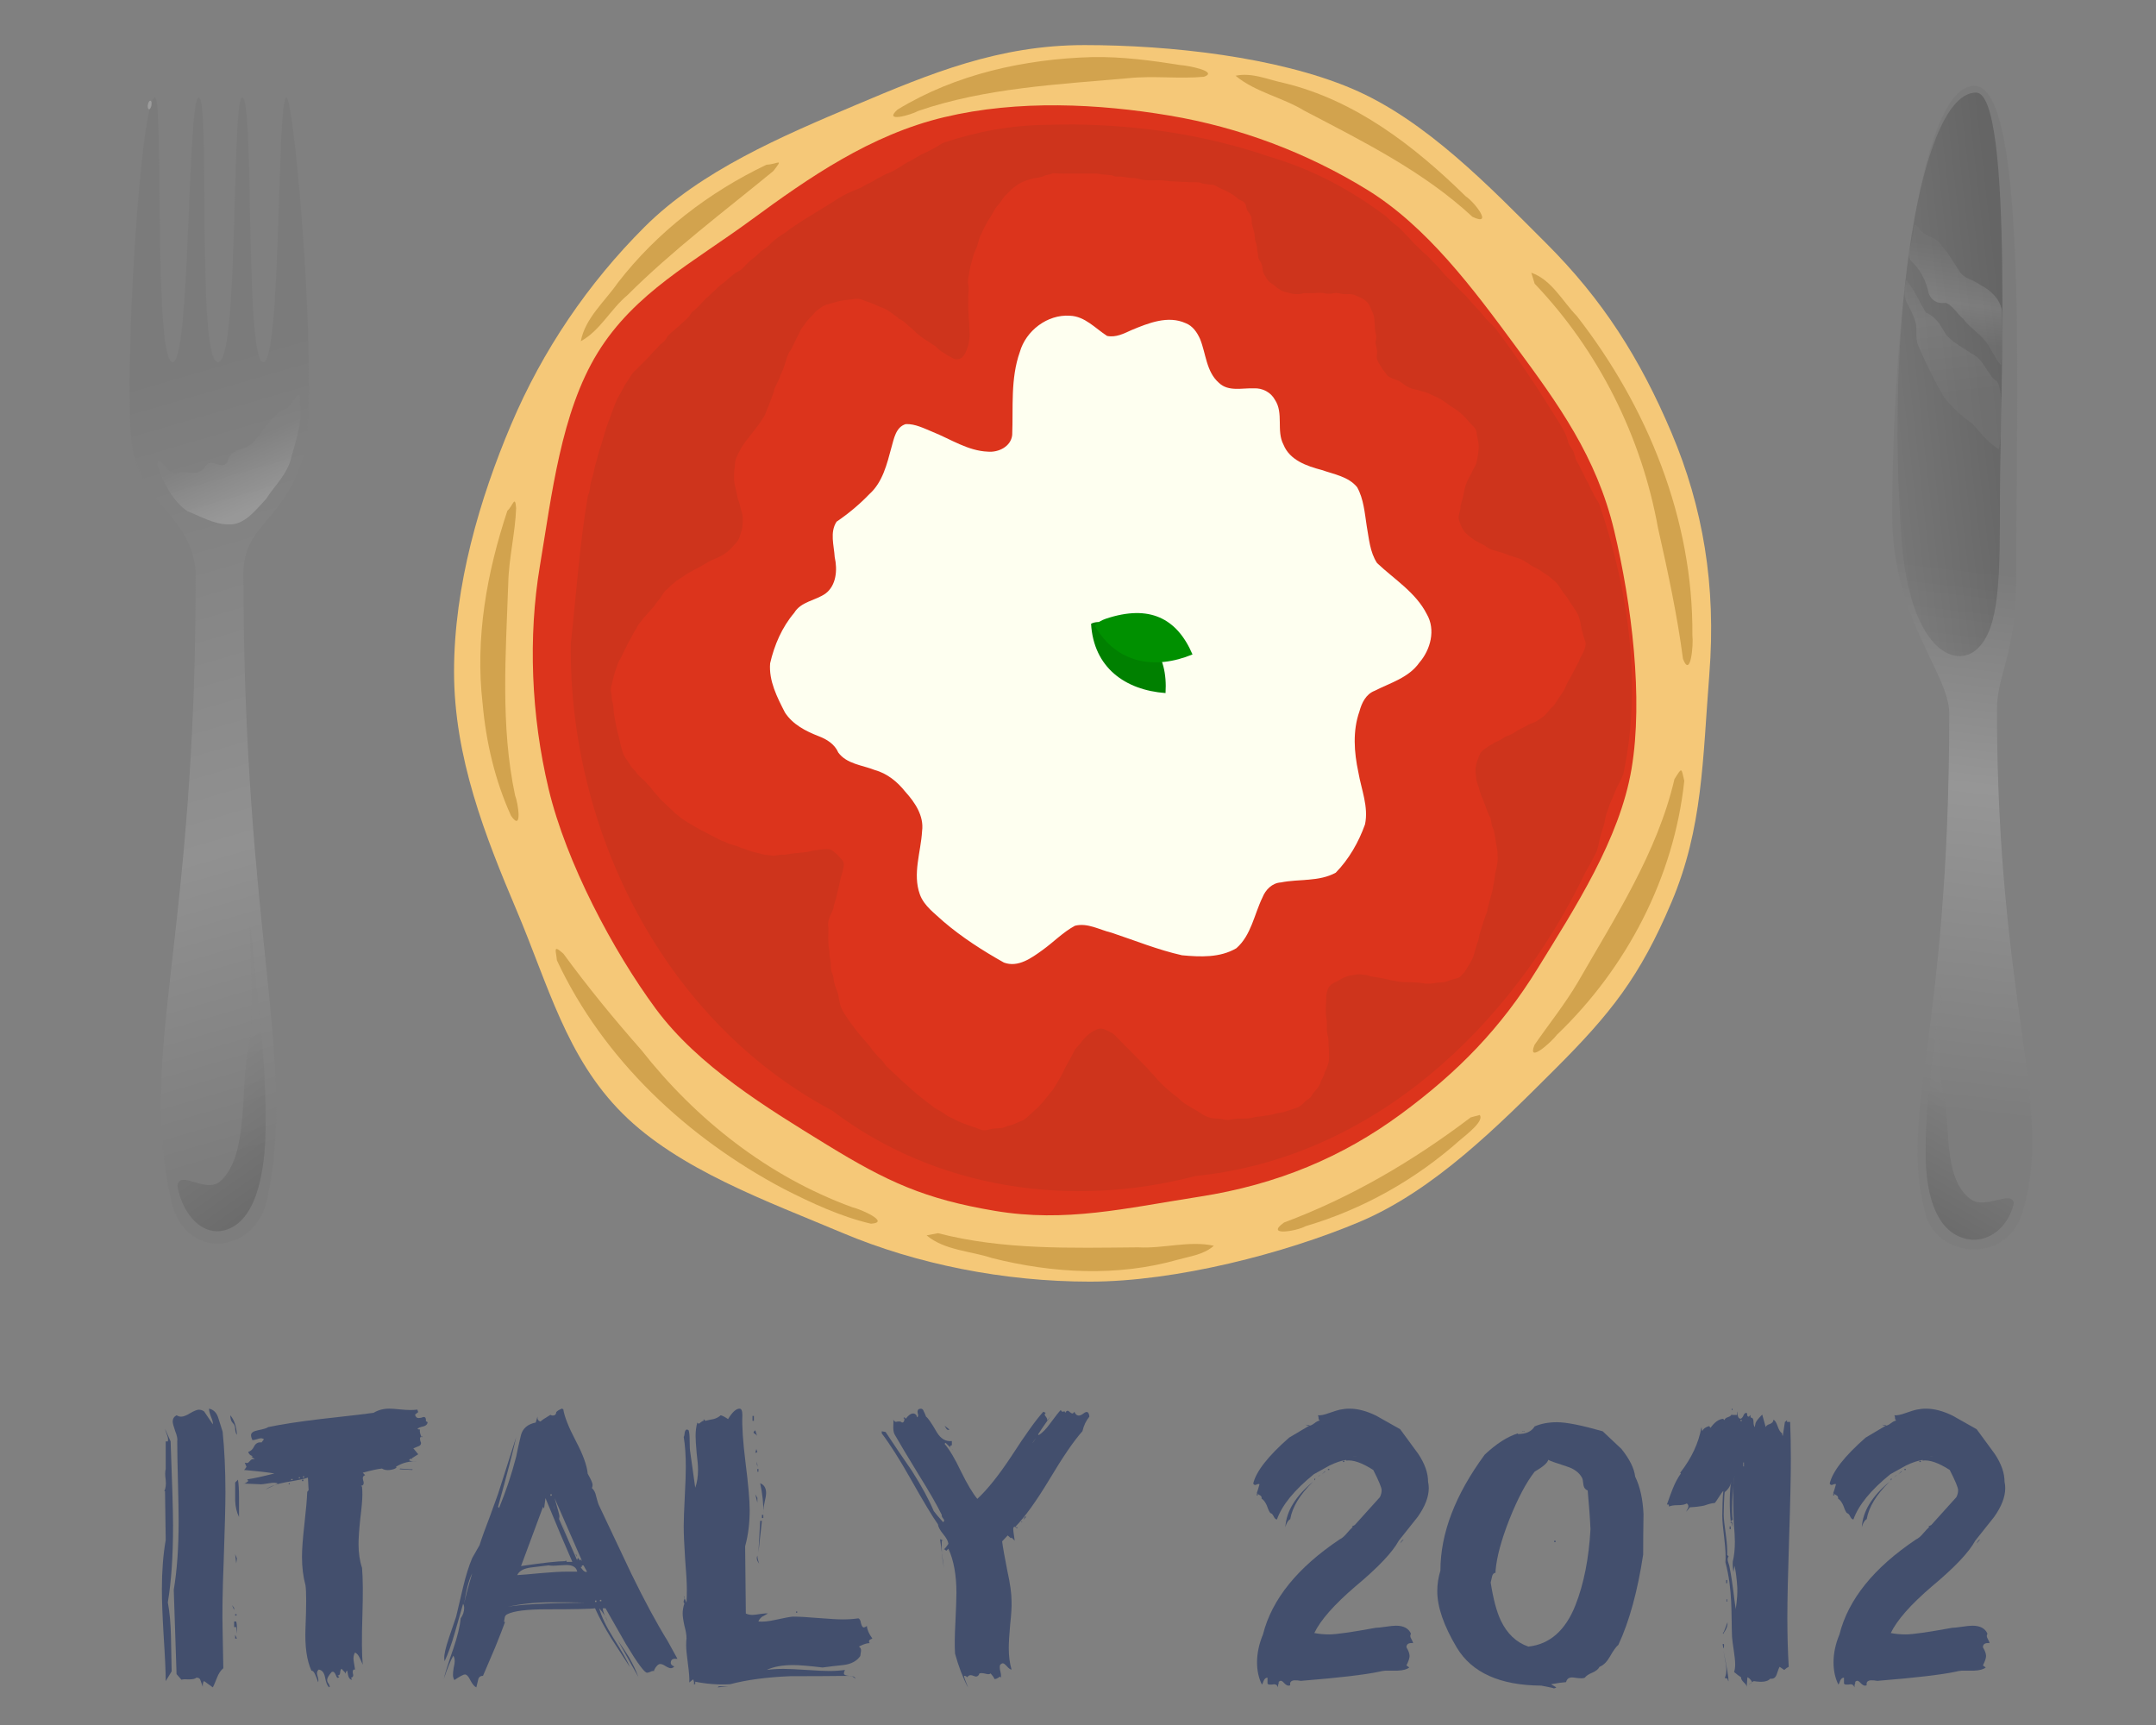 <?xml version="1.0" encoding="UTF-8" standalone="no"?>
<!-- Created with Inkscape (http://www.inkscape.org/) -->

<svg
   xmlns:dc="http://purl.org/dc/elements/1.1/"
   xmlns:cc="http://creativecommons.org/ns#"
   xmlns:rdf="http://www.w3.org/1999/02/22-rdf-syntax-ns#"
   xmlns:svg="http://www.w3.org/2000/svg"
   xmlns="http://www.w3.org/2000/svg"
   xmlns:xlink="http://www.w3.org/1999/xlink"
   version="1.0"
   width="200"
   height="160"
   id="svg">
  <rect width="100%" height="100%" fill="#808080" stroke="none"/>
  <title
     id="title">Logo proposal for IOI 2012</title>
  <defs
     id="defs">
    <linearGradient
       x1="142.933"
       y1="434.276"
       x2="181.825"
       y2="599.193"
       id="linearGradient2913-2-8"
       xlink:href="#linearGradient3813-3-8"
       gradientUnits="userSpaceOnUse"
       gradientTransform="translate(-78.543,-308.431)" />
    <linearGradient
       id="linearGradient3813-3-8">
      <stop
         id="stop3815-8-4"
         style="stop-color:#7b7b7b;stop-opacity:1"
         offset="0" />
      <stop
         id="stop3817-2-3"
         style="stop-color:#919191;stop-opacity:1"
         offset="0.613" />
      <stop
         id="stop3819-0-1"
         style="stop-color:#7d7d7d;stop-opacity:1"
         offset="1" />
    </linearGradient>
    <linearGradient
       x1="174.234"
       y1="446.166"
       x2="178.927"
       y2="459.806"
       id="linearGradient2915-6-4"
       xlink:href="#linearGradient3823-1-9"
       gradientUnits="userSpaceOnUse"
       gradientTransform="translate(-78.418,-307.681)" />
    <linearGradient
       id="linearGradient3823-1-9">
      <stop
         id="stop3825-5-2"
         style="stop-color:#848484;stop-opacity:1"
         offset="0" />
      <stop
         id="stop3829-2-0"
         style="stop-color:#cacaca;stop-opacity:1"
         offset="1" />
    </linearGradient>
    <linearGradient
       x1="85.342"
       y1="584.987"
       x2="107.323"
       y2="623.485"
       id="linearGradient2917-3-6"
       xlink:href="#linearGradient3723-0-8"
       gradientUnits="userSpaceOnUse"
       gradientTransform="matrix(0.986,0,0,0.986,-1.37,-301.585)" />
    <linearGradient
       id="linearGradient3723-0-8">
      <stop
         id="stop3725-7-9"
         style="stop-color:#868686;stop-opacity:1"
         offset="0" />
      <stop
         id="stop3727-9-2"
         style="stop-color:#333333;stop-opacity:1"
         offset="1" />
    </linearGradient>
    <linearGradient
       x1="61.573"
       y1="441.148"
       x2="78.543"
       y2="585.398"
       id="linearGradient2919-5-6"
       xlink:href="#linearGradient3759-6-6"
       gradientUnits="userSpaceOnUse"
       gradientTransform="translate(-78.543,-308.431)" />
    <linearGradient
       id="linearGradient3759-6-6">
      <stop
         id="stop3761-0-4"
         style="stop-color:#7b7b7b;stop-opacity:1"
         offset="0" />
      <stop
         id="stop3763-4-9"
         style="stop-color:#969696;stop-opacity:1"
         offset="0.398" />
      <stop
         id="stop3765-6-5"
         style="stop-color:#7d7d7d;stop-opacity:1"
         offset="1" />
    </linearGradient>
    <linearGradient
       x1="135.858"
       y1="377.702"
       x2="86.714"
       y2="372.217"
       id="linearGradient2921-0-0"
       xlink:href="#linearGradient3723-0-8"
       gradientUnits="userSpaceOnUse"
       gradientTransform="translate(-78.72,-308.431)" />
    <linearGradient
       x1="97.758"
       y1="351.443"
       x2="101.116"
       y2="376.722"
       id="linearGradient2923-6-4"
       xlink:href="#linearGradient3767-9-8"
       gradientUnits="userSpaceOnUse"
       gradientTransform="translate(-78.543,-308.431)" />
    <linearGradient
       id="linearGradient3767-9-8">
      <stop
         id="stop3769-4-7"
         style="stop-color:#7b7b7b;stop-opacity:1"
         offset="0" />
      <stop
         id="stop3771-6-1"
         style="stop-color:#aaaaaa;stop-opacity:1"
         offset="0.592" />
      <stop
         id="stop3773-3-7"
         style="stop-color:#7d7d7d;stop-opacity:1"
         offset="1" />
    </linearGradient>
    <linearGradient
       x1="111.193"
       y1="356.923"
       x2="107.127"
       y2="393.692"
       id="linearGradient2925-8-2"
       xlink:href="#linearGradient3759-6-6"
       gradientUnits="userSpaceOnUse"
       gradientTransform="translate(-78.543,-308.431)" />
    <linearGradient
       x1="85.342"
       y1="584.987"
       x2="107.323"
       y2="623.485"
       id="linearGradient3228"
       xlink:href="#linearGradient3723-0-8"
       gradientUnits="userSpaceOnUse"
       gradientTransform="matrix(0.986,0,0,0.986,-77.37,-301.585)" />
    <linearGradient
       x1="61.573"
       y1="441.148"
       x2="78.543"
       y2="585.398"
       id="linearGradient3307"
       xlink:href="#linearGradient3759-6-6"
       gradientUnits="userSpaceOnUse"
       gradientTransform="translate(-78.543,-308.431)" />
    <linearGradient
       x1="135.858"
       y1="377.702"
       x2="86.714"
       y2="372.217"
       id="linearGradient3309"
       xlink:href="#linearGradient3723-0-8"
       gradientUnits="userSpaceOnUse"
       gradientTransform="translate(-78.72,-308.431)" />
    <linearGradient
       x1="97.758"
       y1="351.443"
       x2="101.116"
       y2="376.722"
       id="linearGradient3311"
       xlink:href="#linearGradient3767-9-8"
       gradientUnits="userSpaceOnUse"
       gradientTransform="translate(-78.543,-308.431)" />
    <linearGradient
       x1="111.193"
       y1="356.923"
       x2="107.127"
       y2="393.692"
       id="linearGradient3313"
       xlink:href="#linearGradient3759-6-6"
       gradientUnits="userSpaceOnUse"
       gradientTransform="translate(-78.543,-308.431)" />
    <linearGradient
       x1="85.342"
       y1="584.987"
       x2="107.323"
       y2="623.485"
       id="linearGradient3315"
       xlink:href="#linearGradient3723-0-8"
       gradientUnits="userSpaceOnUse"
       gradientTransform="matrix(0.986,0,0,0.986,-77.37,-301.585)" />
    <linearGradient
       x1="142.933"
       y1="434.276"
       x2="181.825"
       y2="599.193"
       id="linearGradient3317"
       xlink:href="#linearGradient3813-3-8"
       gradientUnits="userSpaceOnUse"
       gradientTransform="translate(-78.543,-308.431)" />
    <linearGradient
       x1="174.234"
       y1="446.166"
       x2="178.927"
       y2="459.806"
       id="linearGradient3319"
       xlink:href="#linearGradient3823-1-9"
       gradientUnits="userSpaceOnUse"
       gradientTransform="translate(-78.418,-307.681)" />
    <linearGradient
       x1="85.342"
       y1="584.987"
       x2="107.323"
       y2="623.485"
       id="linearGradient3321"
       xlink:href="#linearGradient3723-0-8"
       gradientUnits="userSpaceOnUse"
       gradientTransform="matrix(0.986,0,0,0.986,-1.37,-301.585)" />
  </defs>
  <g
     transform="translate(0,-150.762)"
     id="layer2"
     style="display:inline" />
  <g
     transform="matrix(0.2,0,0,0.2,0,97.848)"
     id="layer1"
     style="display:inline">
    <g
       transform="matrix(4.966,0,0,4.957,-6.869,-854.552)"
       id="g4255">
      <path
         d="m 161.034,136.788 c -0.629,7.974 -0.598,14.379 -3.538,21.33 -2.94,6.951 -5.652,10.383 -10.91,15.64 -5.258,5.257 -11.261,11.311 -18.213,14.251 -6.952,2.94 -17.166,5.594 -25.189,5.594 -8.023,0 -16.18,-1.626 -23.132,-4.566 -6.952,-2.94 -15.269,-5.909 -20.527,-11.166 -5.258,-5.257 -6.941,-12.031 -9.882,-18.983 -2.94,-6.951 -5.852,-14.337 -5.852,-22.359 0,-8.022 2.397,-16.179 5.338,-23.13 2.94,-6.951 7.195,-13.211 12.453,-18.468 5.258,-5.257 12.804,-8.483 19.755,-11.423 6.952,-2.94 13.309,-5.594 21.332,-5.594 8.023,0 17.98,1.112 24.932,4.052 6.952,2.94 12.955,9.251 18.213,14.508 5.258,5.257 8.741,10.746 11.681,17.697 2.94,6.951 4.195,14.288 3.538,22.616 z"
         id="path3098-7-77"
         style="fill:#f5c878;fill-opacity:1;stroke:none" />
      <path
         d="m 113.423,185.654 c -6.995,1.095 -12.505,2.437 -19.094,1.332 -6.589,-1.105 -10.101,-2.736 -15.708,-6.183 -5.606,-3.448 -12.052,-7.374 -16.01,-12.756 -3.959,-5.382 -8.341,-13.632 -9.987,-20.539 -1.647,-6.908 -1.921,-14.265 -0.816,-20.854 1.105,-6.589 1.955,-14.36 5.403,-19.965 3.448,-5.606 8.936,-8.446 14.318,-12.404 5.382,-3.958 11.145,-7.981 18.053,-9.628 6.908,-1.647 14.424,-1.257 21.013,-0.152 6.589,1.105 12.853,3.483 18.459,6.931 5.606,3.448 9.933,9.283 13.892,14.665 3.959,5.382 7.549,10.311 9.196,17.219 1.647,6.908 2.733,15.709 1.628,22.298 -1.105,6.589 -5.308,13.053 -8.755,18.659 -3.448,5.606 -7.46,9.732 -12.842,13.69 -5.382,3.958 -11.443,6.544 -18.749,7.688 z"
         id="path3098-5-4-1"
         style="fill:#dc341c;fill-opacity:1;stroke:none" />
      <path
         d="m 116.783,80.783 c 1.866,1.551 4.359,2.008 6.43,3.274 5.486,2.876 11.133,5.683 15.695,9.923 2.013,0.964 0.169,-1.411 -0.637,-1.926 -4.786,-4.703 -10.307,-8.982 -16.95,-10.589 -1.498,-0.311 -2.997,-1.014 -4.539,-0.682 z"
         id="path3826-3-5"
         style="fill:#d2a34e;fill-opacity:1;stroke:none" />
      <path
         d="m 72.978,89.105 c -5.394,2.58 -10.207,6.288 -13.876,11.026 -1.214,1.761 -3.066,3.321 -3.471,5.488 1.8,-0.984 2.779,-2.995 4.348,-4.304 4.194,-4.194 9.05,-7.849 13.629,-11.613 1.025,-1.305 0.39,-0.629 -0.63,-0.597 z"
         id="path3824-4-9"
         style="fill:#d2a34e;fill-opacity:1;stroke:none" />
      <path
         d="m 144.72,100.24 c 5.982,6.283 9.986,14.334 11.516,22.836 0.911,4.042 1.801,8.173 2.337,12.266 0.715,1.881 0.993,-1.378 0.878,-2.198 0.096,-10.854 -4.205,-21.415 -10.792,-29.878 -1.354,-1.4 -2.351,-3.392 -4.253,-4.055 0.105,0.343 0.209,0.687 0.314,1.03 z"
         id="path3822-2-7"
         style="fill:#d2a34e;fill-opacity:1;stroke:none" />
      <path
         d="m 157.775,146.593 c -1.6,6.879 -5.555,12.953 -9.039,19.027 -1.204,2.043 -2.694,3.895 -4.03,5.835 -0.742,1.832 1.627,-0.305 2.093,-0.947 6.512,-6.25 10.938,-14.727 11.896,-23.762 -0.29,-1.226 -0.195,-1.307 -0.921,-0.153 z"
         id="path3818-2-7"
         style="fill:#d2a34e;fill-opacity:1;stroke:none" />
      <path
         d="m 138.747,178.237 c -5.324,4.047 -11.162,7.491 -17.435,9.835 -1.829,1.316 1.188,0.811 2.017,0.343 5.35,-1.581 10.268,-4.357 14.416,-8.054 0.698,-0.586 2.26,-1.785 1.85,-2.349 -0.283,0.075 -0.565,0.15 -0.848,0.225 z"
         id="path3098-9-1-6"
         style="fill:#d2a34e;fill-opacity:1;stroke:none" />
      <path
         d="m 87.929,189.275 c 1.669,1.406 4.062,1.444 6.094,2.119 5.662,1.432 11.722,1.773 17.398,0.148 1.155,-0.321 2.403,-0.464 3.332,-1.295 -2.314,-0.504 -4.705,0.284 -7.065,0.148 -6.255,0.056 -12.597,0.256 -18.699,-1.324 -0.353,0.068 -0.706,0.136 -1.06,0.205 z"
         id="path3812-0-7"
         style="fill:#d2a34e;fill-opacity:1;stroke:none" />
      <path
         d="m 53.393,163.535 c 4.352,9.309 12.18,16.609 21.172,21.382 2.598,1.325 5.332,2.604 8.165,3.267 1.877,-0.119 -0.981,-1.37 -1.744,-1.54 -7.848,-2.866 -14.587,-8.191 -19.7,-14.707 -2.557,-2.903 -5.02,-5.917 -7.279,-9.012 -1.035,-0.925 -0.678,-0.27 -0.613,0.611 z"
         id="path3807-5-3"
         style="fill:#d2a34e;fill-opacity:1;stroke:none" />
      <path
         d="m 48.77,121.484 c -1.916,5.782 -3.021,11.908 -2.313,18.018 0.316,3.604 1.161,7.238 2.659,10.522 1.08,1.562 0.666,-1.182 0.377,-1.913 -1.379,-6.496 -0.866,-13.226 -0.64,-19.823 0.05,-2.373 0.655,-4.713 0.736,-7.044 -0.098,-1.315 -0.304,-0.213 -0.819,0.24 z"
         id="path3803-6-6"
         style="fill:#d2a34e;fill-opacity:1;stroke:none" />
      <path
         d="m 103.404,79.037 c -6.331,0.174 -12.79,1.608 -18.193,4.913 -1.386,1.255 1.253,0.508 1.942,0.122 6.264,-2.151 13.011,-2.475 19.597,-3.059 2.351,-0.248 4.767,0.083 7.08,-0.133 1.42,-0.494 -1.505,-1.058 -2.213,-1.097 -2.718,-0.433 -5.449,-0.796 -8.213,-0.745 z"
         id="path3818-1-8-5"
         style="fill:#d2a34e;fill-opacity:1;stroke:none" />
    </g>
    <path
       d="m 498.756,-431.5 c -4.37,-0.055 -8.654,0.045 -13.035,0.155 -16.799,0.132 -32.689,3.16 -47.795,8.21 -0.355,0.177 -0.731,0.289 -1.086,0.464 -1.381,0.833 -2.727,1.785 -4.19,2.479 -1.766,1.006 -3.561,1.846 -5.431,2.633 -1.561,1.076 -3.382,1.902 -4.966,2.943 -2.049,0.816 -3.683,2.163 -5.586,3.253 -1.332,0.711 -2.582,1.748 -4.035,2.169 -1.613,0.512 -3.011,1.384 -4.5,2.169 -1.927,0.809 -3.441,2.258 -5.431,2.943 -1.565,0.63 -2.872,1.793 -4.5,2.324 -1.789,0.744 -3.648,1.567 -5.431,2.324 -1.445,0.805 -2.948,1.592 -4.345,2.479 -2.665,1.825 -5.493,3.388 -8.224,5.112 -4.715,2.849 -9.292,5.678 -13.811,8.83 -1.3,1.107 -2.714,2.088 -4.19,2.943 -2.008,1.308 -3.96,2.879 -5.586,4.647 -1.169,1.079 -2.471,1.831 -3.724,2.788 -1.216,1.187 -2.444,2.478 -3.879,3.408 -1.862,1.429 -3.29,3.17 -4.966,4.802 -1.163,1.046 -2.673,1.455 -3.879,2.479 -1.834,1.416 -3.531,3.162 -5.431,4.492 -1.297,0.985 -2.398,2.13 -3.569,3.253 -1.27,0.986 -2.278,2.29 -3.569,3.253 -2.03,1.992 -3.824,4.247 -6.052,6.041 -1.248,0.678 -1.443,2.376 -2.638,3.098 -0.847,1.134 -2.155,1.876 -3.104,2.943 -1.98,1.96 -4.307,3.53 -6.207,5.577 -0.507,1.332 -1.486,2.421 -2.638,3.253 -1.292,0.889 -2.032,2.33 -3.259,3.253 -0.975,1.163 -2.103,2.27 -3.104,3.408 l -6.517,6.506 c -1.039,1.013 -1.774,2.265 -2.483,3.563 -0.706,1.301 -1.872,2.296 -2.328,3.718 -0.917,1.783 -2.001,3.508 -2.948,5.267 -1.893,4.253 -3.285,8.674 -4.966,13.012 -0.865,2.928 -1.745,5.912 -2.638,8.83 -0.91,2.272 -1.401,4.613 -2.017,6.971 -0.526,1.57 -0.957,3.164 -1.241,4.802 -0.32,1.791 -0.998,3.499 -1.397,5.267 -0.424,1.479 -0.367,3.071 -0.776,4.492 -0.28,0.548 -0.412,1.119 -0.621,1.704 -3.913,22.881 -5.455,46.51 -7.914,68.469 -0.994,86.481 43.097,175.111 121.193,216.56 47.976,36.461 110.975,45.55 168.523,30.362 82.141,-8.241 146.441,-69.19 180.781,-140.656 1.901,-3.2 3.647,-6.463 5.276,-9.759 0.161,-0.513 0.312,-1.034 0.465,-1.549 0.468,-1.489 0.632,-3 1.086,-4.492 0.305,-1.521 0.693,-3.031 1.241,-4.492 0.734,-1.768 1.028,-3.711 1.397,-5.577 0.222,-1.531 1.008,-2.877 1.397,-4.337 0.607,-2.261 1.917,-4.281 2.638,-6.506 0.545,-1.512 1.232,-2.936 2.017,-4.337 0.793,-1.393 1.423,-2.849 2.017,-4.337 0.025,-0.063 0.131,-0.091 0.155,-0.155 0.02,-0.098 -0.02,-0.212 0,-0.31 8.813,-41.034 2.328,-85.559 -11.173,-125.165 -0.945,-1.774 -2.23,-3.376 -2.948,-5.267 -1.142,-1.85 -1.761,-3.906 -2.948,-5.732 -0.796,-1.397 -1.324,-2.967 -2.172,-4.337 -0.793,-1.477 -1.351,-2.967 -2.328,-4.337 -0.86,-1.731 -0.993,-3.759 -2.017,-5.422 -0.622,-1.285 -1.874,-2.363 -2.017,-3.873 -0.386,-1.452 -0.907,-2.825 -1.552,-4.183 -0.563,-1.028 -1.236,-2.029 -1.707,-3.098 -9.593,-15.526 -19.664,-31.017 -30.88,-45.698 -0.417,-0.405 -0.823,-0.835 -1.241,-1.239 -1.906,-1.568 -3.443,-3.497 -4.966,-5.422 -0.908,-1.253 -2.173,-2.173 -3.104,-3.408 -1.787,-1.814 -3.248,-3.845 -5.121,-5.577 -1.927,-1.8 -3.709,-3.885 -5.586,-5.732 -2.356,-1.992 -4.201,-4.33 -6.207,-6.661 -1.432,-1.387 -2.848,-2.866 -4.19,-4.337 -1.289,-1.292 -2.789,-2.379 -4.035,-3.718 -1.792,-1.661 -3.547,-3.389 -5.121,-5.267 -2.066,-1.944 -3.716,-4.241 -6.052,-5.886 -1.276,-1.009 -2.606,-2.072 -3.724,-3.253 -0.338,-0.208 -0.511,-0.489 -0.776,-0.775 -16.16,-12.192 -34.107,-21.943 -54.467,-27.883 -28.904,-9.921 -59.256,-14.489 -89.848,-14.871 z m -10.552,22.616 0.155,0 c 2.227,0.062 4.442,0.221 6.673,0.155 l 13.811,0 c 2.314,0.494 4.636,0.526 6.983,0.775 1.207,0.89 2.784,0.559 4.19,0.62 1.898,0.144 3.819,0.734 5.742,0.62 1.593,0.07 3.074,0.729 4.655,0.929 2.533,0.351 5.054,0.087 7.604,0.155 1.863,-0.04 3.722,0.456 5.586,0.464 1.718,0.045 3.407,0.273 5.121,0.31 1.583,-0.088 3.226,0.255 4.81,0.155 1.5,-0.056 2.984,-0.069 4.345,0.62 1.585,0.208 3.049,0.533 4.655,0.464 1.486,0.483 2.767,1.414 4.19,2.014 2.436,1.064 4.907,2.348 6.983,4.028 0.882,1.282 2.712,1.19 3.569,2.479 1.066,1.079 0.507,2.805 1.552,3.873 0.96,1.228 1.869,2.559 1.707,4.183 -0.03,1.804 0.648,3.545 1.086,5.267 0.504,1.514 0.175,3.145 0.776,4.647 0.655,1.427 0.595,2.987 0.776,4.492 0.523,1.362 0.075,3.012 1.086,4.183 0.815,1.132 1.264,2.662 1.397,4.028 -0.01,1.588 0.996,2.84 1.707,4.183 0.815,1.346 2.008,2.394 3.414,3.098 0.937,0.975 2.075,1.77 3.259,2.479 1.272,0.84 2.909,0.9 4.345,1.394 1.628,0.479 3.445,0.574 5.121,0.31 1.531,-0.556 3.058,-0.255 4.655,-0.31 1.944,0.064 3.971,-0.462 5.897,0 1.52,0.325 3.134,0.388 4.655,0 1.526,-0.358 3,0.273 4.5,0.464 1.755,0.06 3.629,-0.307 5.276,0.464 1.886,0.852 4.033,1.481 5.431,3.098 1.301,0.995 1.571,2.676 2.328,4.028 0.783,1.609 1.364,3.296 1.241,5.112 0.316,1.595 0.109,3.391 0.465,4.957 0.48,1.436 0.623,2.936 0,4.337 0.083,1.424 0.584,2.884 0.776,4.337 0.014,1.562 -0.475,3.183 0.31,4.647 0.711,1.493 1.665,2.745 2.483,4.183 1.049,0.986 1.59,2.652 2.948,3.253 1.325,0.7 2.814,1.169 4.19,1.704 1.374,0.726 2.523,1.856 3.879,2.633 1.185,0.648 2.391,1.125 3.724,1.394 1.572,0.255 3.079,0.916 4.655,1.239 2.023,0.602 3.787,1.703 5.742,2.479 2.073,0.977 3.89,2.399 5.742,3.718 2.288,1.507 4.656,2.904 6.517,4.957 1.301,1.089 2.18,2.57 3.414,3.718 1.063,1.016 2.217,2.095 2.483,3.563 0.204,1.744 0.655,3.538 0.931,5.267 0.221,1.634 0.035,3.329 -0.155,4.957 -0.232,1.598 -0.516,3.09 -0.931,4.647 -0.621,1.509 -1.604,2.803 -2.172,4.337 -0.811,1.496 -1.715,3.056 -2.328,4.647 -0.641,1.474 -0.893,3.074 -1.241,4.647 -0.345,2.02 -1.022,4.066 -1.552,6.041 0.197,1.556 -0.614,2.996 -0.776,4.492 -0.316,1.445 0.52,2.83 0.931,4.182 0.62,1.412 1.32,2.814 2.483,3.873 1.214,1.189 2.474,2.148 3.879,3.098 1.332,0.918 2.937,1.559 4.345,2.324 1.35,0.905 2.608,1.884 4.19,2.324 2.273,0.652 4.646,1.243 6.828,2.169 2.652,1.069 5.652,1.481 8.069,3.098 1.352,0.796 2.503,1.723 3.879,2.479 1.348,0.577 2.68,1.309 3.879,2.169 1.34,1.07 2.948,1.749 4.19,2.943 1.139,1.092 2.509,1.948 3.414,3.253 1.08,1.449 1.903,3.128 3.104,4.492 1.034,1.215 1.828,2.501 2.638,3.873 1.41,2.327 3.412,4.415 4.035,7.126 0.673,1.544 0.693,3.183 1.086,4.802 0.498,2.153 1.071,4.286 1.862,6.351 0.292,1.502 -0.336,2.985 -0.931,4.337 -0.667,1.565 -1.72,2.991 -2.172,4.647 -0.848,1.367 -1.486,2.964 -2.328,4.337 -0.787,1.452 -1.458,2.924 -2.328,4.337 -0.852,1.345 -1.343,2.751 -2.017,4.182 -0.822,1.583 -1.996,2.99 -2.948,4.492 -0.969,1.293 -1.561,2.947 -2.948,3.873 -1.072,1.174 -2.043,2.38 -3.104,3.563 -1.314,1.189 -2.869,2.135 -4.345,3.098 -1.647,0.61 -3.319,1.228 -4.811,2.169 -1.477,0.896 -3.122,1.428 -4.5,2.479 -1.26,0.867 -2.566,1.55 -4.035,2.014 -1.496,0.498 -2.714,1.756 -4.19,2.324 -1.525,0.472 -2.583,1.549 -4.035,2.169 -1.076,0.914 -2.55,1.494 -3.414,2.633 -1.082,1.145 -1.457,2.612 -2.017,4.028 -0.529,1.426 -0.808,2.972 -0.931,4.492 -0.014,1.611 0.33,3.188 0.465,4.802 0.251,1.6 1.139,3.041 1.397,4.647 0.457,1.407 0.866,2.877 1.552,4.183 0.586,1.475 1.186,2.991 1.707,4.492 0.529,1.42 1.033,2.903 1.862,4.183 0.409,1.546 0.37,3.173 1.086,4.647 0.756,1.394 0.732,2.978 1.086,4.492 0.264,2.73 1.18,5.447 1.086,8.21 0.353,1.661 -0.16,3.301 -0.31,4.957 -0.169,1.587 -0.878,3.041 -0.931,4.647 -0.143,1.554 -0.417,3.129 -0.776,4.647 -0.21,1.645 -0.57,3.22 -1.086,4.802 l -1.552,5.732 c 0.051,1.51 -0.917,2.751 -1.241,4.182 -0.907,2.181 -1.288,4.474 -2.172,6.661 -0.555,1.564 -0.531,3.306 -1.241,4.802 -0.633,2.258 -1.357,4.565 -2.017,6.816 -1.138,2.463 -2.553,4.703 -4.035,6.971 -1.084,1.016 -1.884,2.407 -3.414,2.788 -1.518,0.445 -3.069,0.694 -4.5,1.394 -1.567,0.526 -3.18,0.644 -4.811,0.62 -1.718,0.559 -3.65,0.473 -5.431,0.464 -1.989,-0.37 -4.034,-0.527 -6.052,-0.62 -2.683,-0.05 -5.285,0.058 -7.914,-0.62 -1.565,-0.02 -2.965,-0.719 -4.5,-0.929 -2.334,-0.522 -4.782,-0.83 -7.138,-1.239 -1.469,-0.818 -3.202,-0.601 -4.811,-0.929 -1.589,-0.07 -3.062,0.572 -4.655,0.62 -1.896,0.518 -3.825,1.343 -5.431,2.479 -1.262,0.607 -2.638,1.028 -3.569,2.169 -1.098,0.842 -1.351,2.412 -1.707,3.718 -0.309,1.687 -0.082,3.413 -0.31,5.112 -0.071,1.56 -0.06,3.089 0,4.647 0.212,1.859 0.562,3.699 0.465,5.577 -0.09,1.52 0.01,3.035 0.465,4.492 0.505,1.932 0.111,3.934 0.465,5.886 -0.08,2.013 0.282,4.061 -0.155,6.041 -0.369,1.536 -0.906,3.118 -1.707,4.492 -0.351,1.565 -1.091,2.961 -1.862,4.337 -0.22,1.357 -0.898,2.336 -1.707,3.408 -0.93,1.049 -1.935,2.172 -2.638,3.408 -0.7,1.376 -2.304,1.794 -3.259,2.943 -1.108,1.068 -2.2,2.217 -3.724,2.633 -2.247,0.704 -4.542,1.616 -6.828,2.169 -1.562,0.113 -2.979,0.594 -4.5,0.929 -1.517,0.407 -3.122,0.442 -4.655,0.775 -1.632,0.187 -3.231,0.316 -4.81,0.775 -1.517,0.405 -3.101,0.225 -4.655,0.31 -1.719,-0.113 -3.426,0.233 -5.121,0.464 -1.551,0.424 -3.121,0.004 -4.655,-0.31 -1.482,-0.26 -3.037,-0.055 -4.5,-0.464 -1.836,-0.365 -3.446,-1.277 -4.966,-2.324 -1.623,-1.154 -3.461,-1.999 -5.121,-3.098 -1.492,-0.788 -2.949,-1.805 -4.19,-2.943 -1.088,-1.235 -2.502,-2.032 -3.724,-3.098 -1.339,-1.127 -2.658,-2.153 -3.879,-3.408 -1.738,-1.438 -3.19,-3.255 -4.655,-4.957 -1.25,-1.047 -2.13,-2.413 -3.259,-3.563 -4.004,-4.045 -7.972,-8.012 -11.949,-12.083 -1.22,-1.162 -2.29,-2.473 -3.569,-3.563 -1.266,-0.794 -2.694,-1.377 -4.035,-2.014 -1.349,-0.544 -2.845,-0.471 -4.035,0.31 -1.449,0.528 -2.72,1.496 -3.879,2.479 -1.211,1.12 -2.321,2.364 -3.259,3.718 -1.038,1.301 -2.49,2.426 -3.104,4.028 -1.433,3.142 -3.486,5.944 -4.811,9.14 -1.22,2.521 -2.747,4.886 -4.19,7.281 -0.748,1.444 -2.017,2.541 -2.948,3.873 -1.405,1.855 -2.915,3.565 -4.5,5.267 -2.431,1.899 -4.353,4.393 -6.983,6.041 -1.433,0.571 -2.935,1.185 -4.345,1.859 -1.415,0.555 -2.971,0.676 -4.345,1.394 -1.468,0.627 -3.116,0.376 -4.655,0.62 -1.597,0.014 -3.069,0.841 -4.655,0.775 -1.84,0.055 -3.372,-1.167 -5.121,-1.549 -3.13,-1.042 -6.286,-2.069 -9.155,-3.718 -1.427,-0.747 -2.945,-1.26 -4.19,-2.324 -1.754,-1.464 -4.086,-2.116 -5.742,-3.718 -4.233,-2.976 -8.121,-6.28 -11.949,-9.759 -3.158,-2.791 -6.202,-5.83 -9.311,-8.675 -0.981,-1.102 -1.605,-2.527 -2.793,-3.408 -1.9,-1.771 -3.485,-3.759 -4.966,-5.886 -2.032,-2.42 -4.246,-4.804 -6.207,-7.281 -1.742,-2.263 -3.426,-4.565 -4.966,-6.971 -1.023,-1.375 -1.734,-2.892 -2.328,-4.492 -0.298,-1.539 -0.768,-2.938 -0.931,-4.492 -0.394,-2.232 -1.565,-4.139 -2.017,-6.351 -0.209,-1.52 -0.323,-3.144 -1.086,-4.492 -0.533,-1.413 -0.335,-3.012 -0.465,-4.492 -0.122,-1.5 -0.672,-2.97 -0.621,-4.492 0.014,-1.621 -0.542,-3.177 -0.465,-4.802 -0.255,-2.291 0.053,-4.671 0,-6.971 -0.392,-1.559 -0.153,-3.168 0.465,-4.647 0.487,-1.544 1.429,-2.925 1.862,-4.492 0.196,-1.618 0.798,-3.089 1.241,-4.647 0.587,-2.936 1.479,-5.883 2.017,-8.83 0.653,-2.131 1.22,-4.299 1.552,-6.506 0.103,-1.464 -0.864,-2.587 -1.862,-3.563 -1.109,-1.332 -2.443,-2.462 -3.879,-3.408 -1.271,-0.649 -2.775,-0.442 -4.19,-0.31 -2.129,0.311 -4.296,0.446 -6.362,1.084 -2.317,0.388 -4.644,0.525 -6.983,0.775 -1.712,0.15 -3.39,0.752 -5.121,0.62 -1.562,-0.172 -3.101,0.629 -4.655,0.464 -1.508,-0.336 -3.028,-0.205 -4.5,-0.62 -2.164,-0.749 -4.554,-0.97 -6.673,-1.859 -1.433,-0.705 -2.96,-0.764 -4.345,-1.549 -1.912,-0.914 -4.22,-1.059 -6.052,-2.169 -1.605,-0.544 -3.046,-1.163 -4.5,-2.014 -1.55,-0.701 -2.991,-1.537 -4.5,-2.324 -1.409,-0.832 -3.012,-1.36 -4.345,-2.324 -1.499,-0.734 -2.851,-1.75 -4.345,-2.479 -2.07,-1.26 -4.041,-2.78 -5.897,-4.337 -2.196,-2.261 -4.647,-4.229 -6.828,-6.506 -1.137,-1.213 -2.12,-2.5 -3.259,-3.718 -0.906,-1.413 -2.17,-2.606 -3.259,-3.873 -1.489,-1.75 -3.627,-2.945 -4.811,-4.957 -0.675,-1.157 -1.901,-1.728 -2.483,-2.943 -0.73,-1.326 -1.631,-2.467 -2.483,-3.718 -0.792,-1.27 -1.297,-2.74 -1.707,-4.183 -0.591,-1.88 -0.834,-3.841 -1.397,-5.732 -0.84,-3.12 -1.452,-6.27 -2.017,-9.449 -0.461,-2.025 -0.19,-4.187 -0.776,-6.196 -0.555,-1.474 -0.283,-2.969 -0.621,-4.492 -0.471,-1.427 -0.074,-2.946 0.31,-4.337 0.685,-2.517 1.098,-5.196 2.172,-7.59 0.418,-1.477 0.966,-2.926 1.862,-4.183 0.968,-1.733 1.485,-3.637 2.638,-5.267 0.48,-1.469 1.44,-2.809 2.172,-4.183 0.74,-1.486 1.522,-2.981 2.483,-4.337 0.621,-1.902 2.216,-3.151 3.259,-4.802 1.615,-1.9 3.379,-3.65 4.966,-5.577 0.803,-1.418 1.952,-2.574 2.948,-3.873 0.851,-1.307 1.518,-2.76 2.793,-3.718 1.196,-0.974 2.114,-2.227 3.414,-3.098 1.533,-1.628 3.699,-2.487 5.431,-3.873 1.259,-0.983 2.746,-1.389 4.035,-2.324 2.333,-1.081 4.47,-2.404 6.673,-3.718 1.488,-0.835 3.15,-1.378 4.655,-2.169 1.41,-0.58 2.664,-1.42 3.879,-2.324 1.284,-0.95 2.351,-2.226 3.414,-3.408 1.264,-1.185 2.224,-2.636 2.638,-4.337 0.478,-1.509 1.083,-3.052 1.086,-4.647 0.198,-1.598 0.191,-3.206 0,-4.802 -0.29,-1.594 -0.955,-3.158 -1.241,-4.802 -0.363,-1.478 -1.011,-2.831 -1.241,-4.337 -0.38,-2.299 -1.222,-4.643 -1.397,-6.971 0.074,-1.646 -0.116,-3.332 0.155,-4.957 0.337,-1.589 0.137,-3.224 0.621,-4.802 0.632,-1.755 1.669,-3.434 2.483,-5.112 0.827,-1.433 1.808,-2.707 2.793,-4.028 2.677,-3.455 5.495,-6.785 7.759,-10.534 0.95,-1.404 1.208,-3.167 2.017,-4.647 0.942,-2.321 1.775,-4.62 2.638,-6.971 0.035,-1.686 1.132,-2.979 1.707,-4.492 0.943,-1.388 1.206,-3.19 2.017,-4.647 1.449,-2.99 1.884,-6.34 3.414,-9.294 1.121,-1.166 1.57,-2.772 2.328,-4.183 0.973,-2.167 2.165,-4.169 3.104,-6.351 1.425,-1.829 2.702,-3.931 4.345,-5.577 1.281,-1.026 2.066,-2.448 3.414,-3.408 1.481,-1.088 2.949,-2.289 4.81,-2.633 1.835,-0.495 3.737,-1.121 5.586,-1.549 1.652,-0.251 3.3,-0.564 4.966,-0.62 1.511,-0.268 2.984,-0.591 4.5,-0.155 1.476,0.446 2.831,1.15 4.345,1.549 1.86,0.634 3.718,1.701 5.586,2.324 1.809,0.624 3.281,1.679 4.81,2.788 0.919,0.864 2.241,1.261 2.948,2.324 1.368,0.692 2.696,1.478 3.724,2.633 1.504,1.252 3.171,2.585 4.5,4.028 1.558,1.308 3.038,2.555 4.811,3.563 1.372,0.705 2.514,1.775 3.879,2.479 1.156,1.298 2.558,2.341 4.035,3.253 1.297,0.904 2.624,1.624 4.035,2.324 1.315,0.967 3.08,0.68 4.345,-0.155 1.348,-1.277 2.028,-3.082 2.638,-4.802 0.598,-1.559 0.642,-3.175 0.931,-4.802 0.104,-1.623 -0.179,-3.339 -0.155,-4.957 0.121,-1.834 -0.441,-3.587 -0.31,-5.422 -0.279,-2.958 -0.11,-5.864 -0.155,-8.83 0.071,-1.649 0.406,-3.336 0,-4.957 -0.364,-1.621 -0.03,-3.231 0.31,-4.802 0.369,-2.911 1.224,-5.858 2.017,-8.675 0.487,-1.84 1.553,-3.422 2.017,-5.267 0.532,-1.609 0.731,-3.38 1.707,-4.802 0.832,-2.183 2.013,-4.138 3.104,-6.196 0.834,-1.191 1.577,-2.478 2.328,-3.718 0.637,-1.427 1.521,-2.749 2.638,-3.873 1.085,-1.267 1.883,-2.757 2.948,-4.028 1.366,-1.064 2.352,-2.505 3.724,-3.563 1.198,-0.891 2.379,-1.826 3.724,-2.479 1.857,-0.886 3.761,-1.48 5.742,-2.014 1.596,-0.128 3.121,-0.482 4.655,-0.929 1.196,-0.895 2.974,-0.595 4.19,-1.394 z"
       id="path3098-5-4-1-6"
       style="fill:#ce341c;fill-opacity:1;stroke:none;display:inline" />
    <g
       transform="matrix(-1.74,0,0,1.737,942.596,-449.465)"
       id="g2906-8-22"
       style="display:inline">
      <path
         d="m 9.402,166.481 c 0,79.146 -15.58,106.857 -6.628,134.802 4.265,13.314 22.516,11.744 25.663,0 7.253,-27.068 -6.315,-46.943 -6.315,-133.732 0,-10.617 15.195,-25.422 15.195,-52.781 0,-48.642 -6.892,-114.769 -21.908,-114.769 -14.396,0 -11.1,85.243 -11.1,131.862 0,20.025 5.093,25.237 5.093,34.618 z"
         id="path3688-4-6"
         style="color:#000000;fill:url(#linearGradient3307);fill-opacity:1;fill-rule:nonzero;stroke:none;stroke-width:1;marker:none;visibility:visible;display:inline;overflow:visible" />
      <path
         d="m 34.771,121.677 c -2.207,28.581 -14.142,34.295 -20.153,28.638 -6.01,-5.657 -6.01,-19.092 -6.01,-41.012 0,-21.92 -3.692,-107.48 6.364,-107.48 14.916,0 24.309,61.461 19.799,119.855 z"
         id="path3743-9-1"
         style="opacity:0.3;color:#000000;fill:url(#linearGradient3309);fill-opacity:1;fill-rule:nonzero;stroke:none;stroke-width:1;marker:none;visibility:visible;display:inline;overflow:visible" />
      <path
         d="m 8.092,59.978 c 0.513,-3.091 3.142,-5.516 5.812,-6.845 1.771,-1.355 4.362,-1.6 5.546,-3.716 1.569,-2.229 2.799,-4.689 4.681,-6.695 1.402,-2.593 4.847,-2.326 6.252,-4.851 1.722,-2.449 0.884,1.851 1.661,2.718 -0.015,2.012 1.633,4.157 0.364,6.065 -2.308,2.068 -3.819,4.844 -4.604,7.824 -0.34,2.517 -2.324,3.906 -4.742,3.456 -1.95,0.831 -2.98,2.885 -4.562,4.2 -1.799,2.438 -4.505,4.003 -6.301,6.423 -1.375,1.95 -2.313,4.256 -3.859,6.039 C 7.825,69.209 7.957,64.96 8.092,59.978 z"
         id="path3780-3-0"
         style="opacity:0.3;color:#000000;fill:url(#linearGradient3311);fill-opacity:1;fill-rule:nonzero;stroke:none;stroke-width:1;marker:none;visibility:visible;display:inline;overflow:visible" />
      <path
         d="m 33.656,51.818 c -2.117,2.205 -3.697,6.249 -5.321,8.741 -2.493,1.051 -3.872,3.223 -5.123,5.533 -1.765,2.484 -4.602,3.64 -6.988,5.398 -3.136,1.429 -3.993,4.919 -6.288,7.101 -2.803,0.419 -1.673,18.95 -0.903,18.385 2.845,-1.716 4.779,-4.428 6.968,-6.804 2.888,-1.955 5.46,-4.417 7.623,-7.148 2.441,-4.383 4.73,-8.885 6.698,-13.507 1.092,-2.364 0.013,-4.992 1.13,-7.347 0.733,-2.678 2.945,-4.586 2.57,-7.678 -0.123,-0.664 -0.236,-1.757 -0.365,-2.676 z"
         id="path3790-6-6"
         style="opacity:0.3;color:#000000;fill:url(#linearGradient3313);fill-opacity:1;fill-rule:nonzero;stroke:none;stroke-width:1;marker:none;visibility:visible;display:inline;overflow:visible" />
      <path
         d="m 4.897,298.373 c 1.547,7.006 8.111,11.929 14.885,8.742 7.512,-3.534 8.587,-15.236 8.639,-21.577 0.092,-11.243 -1.081,-19.551 -2.429,-30.563 -0.419,-3.421 -1.099,-9.788 -1.786,-12.922 -0.021,8.871 1.358,17.47 -0.292,26.291 -2.448,8.29 0.275,23.441 -7.622,28.994 -3.917,2.754 -10.959,-2.698 -11.396,1.035 z"
         id="path3868-1-1"
         style="opacity:0.3;color:#000000;fill:url(#linearGradient3315);fill-opacity:1;fill-rule:nonzero;stroke:none;stroke-width:1;marker:none;visibility:visible;display:inline;overflow:visible" />
    </g>
    <g
       transform="matrix(1.74,0,0,2.152,-58.47,-581.268)"
       id="g2900-8-5"
       style="display:inline">
      <path
         d="m 85.769,167.159 c 0,79.146 -15.288,101.802 -6.628,134.123 3.618,13.504 22.516,11.744 25.663,0 7.992,-29.827 -6.315,-57.279 -6.315,-134.83 0,-10.617 10.2,-10.891 15.72,-24.589 4.929,-12.231 -2.029,-78.098 -4.271,-78.098 -2.558,0 -1.306,57.04 -6.156,57.04 -4.893,0 -2.418,-56.266 -5.513,-57.04 -3.094,-0.774 -0.825,57.04 -6.55,57.04 -5.783,0 -2.024,-57.04 -5.119,-57.04 -3.094,0 -2.224,57.04 -6.944,57.04 -5.196,0 -2.404,-57.04 -4.724,-57.04 -3.945,0 -8.564,61.947 -6.111,75.031 2.453,13.084 16.947,15.564 16.947,28.362 z"
         id="path3642-4-9"
         style="color:#000000;fill:url(#linearGradient3317);fill-opacity:1;fill-rule:nonzero;stroke:none;stroke-width:1;marker:none;visibility:visible;display:inline;overflow:visible" />
      <path
         d="m 111.281,141.217 c -1.061,3.82 -4.435,6.122 -6.721,9.053 -2.928,2.527 -5.884,5.716 -10.03,5.499 -3.832,0.02 -7.41,-1.705 -11.025,-2.865 -3.714,-2.096 -6.341,-5.888 -7.959,-9.879 0.211,-2.988 3.066,2.691 5.336,1.646 2.409,-0.595 5.331,0.924 7.34,-1.219 1.563,-2.743 5.314,1.821 6.392,-2.128 1.778,-2.239 5.137,-1.521 6.937,-3.689 2.695,-2.355 4.722,-5.864 8.403,-6.823 1.715,-0.907 3.909,-5.328 3.587,-1.084 0.813,3.576 -1.067,8.084 -2.258,11.49 z"
         id="path3800-6-4"
         style="opacity:0.3;color:#000000;fill:url(#linearGradient3319);fill-opacity:1;fill-rule:nonzero;stroke:none;stroke-width:1;marker:none;visibility:visible;display:inline;overflow:visible" />
      <path
         d="m 73.973,65.5 a 0.479,0.934 13.552 0 1 -0.932,-0.225 0.479,0.934 13.552 1 1 0.932,0.225 z"
         id="path3811-8-9"
         style="opacity:0.3;color:#000000;fill:#ffffff;fill-opacity:0.777;fill-rule:nonzero;stroke:none;stroke-width:1;marker:none;visibility:visible;display:inline;overflow:visible" />
      <path
         d="m 80.897,298.373 c 1.547,7.006 8.111,11.929 14.885,8.742 7.512,-3.534 8.587,-15.236 8.639,-21.577 0.092,-11.243 -1.081,-19.551 -2.429,-30.563 -0.419,-3.421 -1.099,-9.788 -1.786,-12.922 -0.021,8.871 1.358,17.47 -0.292,26.291 -2.448,8.29 0.275,23.441 -7.622,28.994 -3.917,2.754 -10.959,-2.698 -11.396,1.035 z"
         id="path3882-0-09"
         style="opacity:0.3;color:#000000;fill:url(#linearGradient3321);fill-opacity:1;fill-rule:nonzero;stroke:none;stroke-width:1;marker:none;visibility:visible;display:inline;overflow:visible" />
    </g>
    <g
       transform="matrix(4.966,0,0,4.957,-3.198,-853.397)"
       id="g4175">
      <path
         d="m 21.437,207.404 c 0.174,1.695 0.261,3.586 0.261,5.672 -6e-6,1.217 -0.054,3.379 -0.163,6.487 -0.109,2.738 -0.141,4.9 -0.098,6.487 l 0.065,3.488 c -0.239,0.196 -0.435,0.489 -0.587,0.88 -0.217,0.543 -0.348,0.848 -0.391,0.913 l -0.815,-0.587 c -0.087,0.043 -0.13,0.217 -0.13,0.522 -0.065,-0.174 -0.13,-0.359 -0.196,-0.554 -0.043,-0.196 -0.174,-0.293 -0.391,-0.293 -0.109,0.109 -0.337,0.163 -0.685,0.163 -0.348,-0.022 -0.587,-0.011 -0.717,0.033 l -0.456,-0.522 -0.261,-7.888 c 0.304,-1.804 0.456,-3.944 0.456,-6.422 -2e-6,-0.804 -0.022,-2.032 -0.065,-3.683 -0.043,-1.673 -0.065,-2.934 -0.065,-3.781 0.043,-0.217 -0.022,-0.543 -0.196,-0.978 -0.152,-0.435 -0.228,-0.728 -0.228,-0.88 -1e-6,-0.261 0.12,-0.456 0.359,-0.587 0.152,0.087 0.293,0.13 0.424,0.13 0.217,3e-5 0.5,-0.109 0.848,-0.326 0.369,-0.217 0.641,-0.326 0.815,-0.326 0.174,3e-5 0.337,0.054 0.489,0.163 0.196,0.283 0.467,0.685 0.815,1.206 0.022,-0.152 -0.033,-0.38 -0.163,-0.685 -0.13,-0.326 -0.196,-0.587 -0.196,-0.782 0.435,0.087 0.728,0.391 0.88,0.913 0.13,0.413 0.261,0.826 0.391,1.239 m 1.336,0.293 c -0.087,-0.087 -0.141,-0.261 -0.163,-0.522 -7e-6,-0.261 -0.076,-0.456 -0.228,-0.587 -0.152,-0.152 -0.228,-0.391 -0.228,-0.717 0.369,0.435 0.576,1.043 0.619,1.825 m -6.193,0.619 c 0.152,3.999 0.228,6.628 0.228,7.888 -10e-7,2.825 -0.163,5.215 -0.489,7.171 0.174,0.934 0.272,2.01 0.293,3.227 0.043,1.912 0.065,2.988 0.065,3.227 -0.13,0.217 -0.315,0.522 -0.554,0.913 0,-0.848 -0.065,-2.271 -0.196,-4.27 -0.109,-1.825 -0.163,-3.26 -0.163,-4.303 0,-1.717 0.12,-3.26 0.359,-4.629 l -0.065,-4.564 -0.065,0 c 0.13,-0.282 0.174,-0.63 0.13,-1.043 -0.065,-0.456 -0.065,-0.804 0,-1.043 l 0,-2.575 0.196,0 c 0.043,-0.152 0.022,-0.348 -0.065,-0.587 -0.13,-0.348 -0.196,-0.543 -0.196,-0.587 l 0.522,1.173 m 6.389,7.073 c -0.217,-0.435 -0.337,-0.945 -0.359,-1.532 -7e-6,-0.565 -7e-6,-1.13 0,-1.695 l 0.261,-0.261 c 0.065,0.391 0.098,0.945 0.098,1.662 -8e-6,1.217 -8e-6,1.825 0,1.825 m -0.261,4.335 -0.098,-0.848 0.163,0.391 -0.065,0.456 m -0.196,4.368 -0.196,-0.456 0.196,0.261 0,0.196 m 0.098,0.522 0.13,0 0,-0.13 -0.13,0 0,0.13 m 0.098,0.554 c 0.065,0.239 0.087,0.619 0.065,1.141 l -0.065,-0.619 -0.196,0 0,-0.522 0.196,0 m -0.098,1.597 0,-0.359 0.163,0.359 -0.163,0 m 0.098,1.336 0,0"
         id="path3349"
         style="font-size:32.597px;font-style:normal;font-variant:normal;font-weight:bold;font-stretch:normal;text-align:start;line-height:125%;letter-spacing:0px;word-spacing:0px;writing-mode:lr-tb;text-anchor:start;fill:#434f6d;fill-opacity:1;stroke:none;font-family:appo paint;-inkscape-font-specification:appo paint" />
      <path
         d="m 39.575,205.35 c 0.022,-0.065 0.065,0.011 0.13,0.228 -0.065,0.043 -0.163,0.12 -0.293,0.228 0.043,0.217 0.152,0.326 0.326,0.326 0.065,3e-5 0.152,-0.011 0.261,-0.033 0.109,-0.043 0.185,-0.065 0.228,-0.065 0.152,3e-5 0.217,0.13 0.196,0.391 l 0.163,0.098 c -0.022,0.196 -0.152,0.326 -0.391,0.391 -0.304,0.065 -0.489,0.141 -0.554,0.228 0.022,0.043 0.098,0.065 0.228,0.065 -0.043,0.174 0.011,0.424 0.163,0.75 l 0.065,-0.13 c -0.152,0.043 -0.228,0.12 -0.228,0.228 -1.7e-5,0.043 0.011,0.12 0.033,0.228 0.043,0.087 0.065,0.152 0.065,0.196 -1.7e-5,0.109 -0.054,0.196 -0.163,0.261 l -0.554,0.228 0.456,0.554 -0.619,0.391 0.098,0.065 c -0.174,-0.065 -0.283,-0.033 -0.326,0.098 0.065,0.087 0.326,0.13 0.782,0.13 -0.717,-0.065 -1.391,0.098 -2.021,0.489 l 0.065,0.065 c -0.109,0.109 -0.304,0.185 -0.587,0.228 -0.326,0.043 -0.587,2e-5 -0.782,-0.13 -0.413,0.043 -1.011,0.174 -1.793,0.391 l 0.228,0.228 c -0.196,0.065 -0.261,0.217 -0.196,0.456 0.087,0.239 0.076,0.402 -0.033,0.489 -1.2e-5,2e-5 -0.054,0.022 -0.163,0.065 l 0.098,0.065 c 0.022,0.217 0.033,0.456 0.033,0.717 -1.1e-5,0.478 -0.065,1.239 -0.196,2.282 -0.109,1.043 -0.163,1.836 -0.163,2.38 -1.1e-5,0.826 0.109,1.565 0.326,2.217 0.087,0.934 0.098,2.445 0.033,4.531 -0.065,2.086 -0.054,3.597 0.033,4.531 -0.087,-0.217 -0.185,-0.435 -0.293,-0.652 -0.109,-0.239 -0.25,-0.402 -0.424,-0.489 -0.13,0.196 -0.174,0.456 -0.13,0.782 0.087,0.543 0.13,0.815 0.13,0.815 l -0.13,0 c -0.087,0.065 -0.109,0.196 -0.065,0.391 0.065,0.196 -1e-5,0.326 -0.196,0.391 0.087,0.087 0.12,0.141 0.098,0.163 -0.174,0 -0.293,-0.141 -0.359,-0.424 -0.043,-0.282 -0.076,-0.424 -0.098,-0.424 -0.043,0.022 -0.098,0.12 -0.163,0.293 -9e-6,-0.087 -0.054,-0.174 -0.163,-0.261 -0.109,-0.109 -0.163,-0.174 -0.163,-0.196 -0.087,0 -0.141,0.141 -0.163,0.424 -0.022,0.13 -0.098,0.196 -0.228,0.196 l 0.163,0.163 c -0.065,0.022 -0.12,0.043 -0.163,0.065 -0.043,0 -0.109,-0.109 -0.196,-0.326 -0.087,-0.217 -0.206,-0.293 -0.359,-0.228 -0.283,0.326 -0.424,0.576 -0.424,0.75 -8e-6,0.13 0.065,0.272 0.196,0.424 -0.022,0.043 -8e-6,0.098 0.065,0.163 l -0.065,0.098 c -0.174,-0.13 -0.304,-0.445 -0.391,-0.945 -0.087,-0.435 -0.283,-0.674 -0.587,-0.717 -0.109,0.087 -0.163,0.206 -0.163,0.359 -7e-6,0.065 0.033,0.206 0.098,0.424 0.043,0.174 0.043,0.304 0,0.391 -0.065,-0.217 -0.152,-0.445 -0.261,-0.685 -0.109,-0.261 -0.228,-0.391 -0.359,-0.391 -0.435,-0.956 -0.619,-2.271 -0.554,-3.944 0.087,-2.13 0.087,-3.477 0,-4.042 -0.217,-0.804 -0.326,-1.695 -0.326,-2.673 -5e-6,-0.695 0.076,-1.717 0.228,-3.064 0.152,-1.347 0.239,-2.347 0.261,-2.999 l 0.13,-0.163 -0.065,-1.173 c -0.283,0.109 -0.956,0.25 -2.021,0.424 -0.848,0.152 -1.489,0.38 -1.923,0.685 l 1.141,-0.554 c -0.152,-0.087 -0.413,-0.098 -0.782,-0.033 -0.5,0.087 -0.804,0.12 -0.913,0.098 l -1.565,-0.065 c 0.109,0.043 0.272,-0.033 0.489,-0.228 -1e-6,-0.043 -0.033,-0.098 -0.098,-0.163 0.608,-0.087 1.456,-0.272 2.543,-0.554 -0.674,-0.109 -1.619,-0.217 -2.836,-0.326 0.043,-0.022 0.12,-0.119 0.228,-0.293 l -0.163,-0.391 c 0.087,0.022 0.163,0.033 0.228,0.033 0.065,2e-5 0.152,-0.065 0.261,-0.196 0.109,-0.152 0.261,-0.206 0.456,-0.163 -0.065,-0.043 -0.174,-0.119 -0.326,-0.228 0.065,2e-5 0.098,-0.022 0.098,-0.065 -0.217,-0.065 -0.348,-0.196 -0.391,-0.391 0.239,-0.065 0.424,-0.239 0.554,-0.522 0.152,-0.282 0.38,-0.402 0.685,-0.359 l 0.228,-0.293 c -0.087,-0.065 -0.174,-0.098 -0.261,-0.098 -0.087,2e-5 -0.228,0.033 -0.424,0.098 -0.196,0.065 -0.359,0.087 -0.489,0.065 l 0.098,0 c -0.087,-0.174 -0.13,-0.326 -0.13,-0.456 -1e-6,-0.217 0.217,-0.369 0.652,-0.456 0.543,-0.109 0.858,-0.206 0.945,-0.293 1.239,-0.261 2.858,-0.511 4.857,-0.75 3.108,-0.348 4.77,-0.543 4.987,-0.587 0.435,-0.261 0.924,-0.391 1.467,-0.391 0.217,3e-5 0.532,0.022 0.945,0.065 0.435,0.043 0.771,0.065 1.01,0.065 0.217,2e-5 0.424,-0.011 0.619,-0.033 m 0.848,4.792 0,0 m -0.619,0.065 0,0 m -0.619,0.717 -0.033,0.065 -1.173,-0.065 0.033,-0.065 0.913,0.065 0.261,0 m -10.235,0.782 0.098,0 0,-0.13 -0.098,0 0,0.13 m -0.391,0.065 0.098,0 0,-0.098 -0.098,0 0,0.098 m -0.489,0.098 0,0 m -0.228,0.065 0.13,0 0,-0.098 -0.13,0 0,0.098 m 1.01,0.098 0.13,0 0,-0.13 -0.13,0 0,0.13 m -0.685,0.13 0,0 m -0.554,0.163 0.098,0 0,-0.098 -0.098,0 0,0.098"
         id="path3351"
         style="font-size:32.597px;font-style:normal;font-variant:normal;font-weight:bold;font-stretch:normal;text-align:start;line-height:125%;letter-spacing:0px;word-spacing:0px;writing-mode:lr-tb;text-anchor:start;fill:#434f6d;fill-opacity:1;stroke:none;font-family:appo paint;-inkscape-font-specification:appo paint" />
      <path
         d="m 48.95,207.697 0,0 m 14.962,20.96 -0.163,0 c -0.304,-0.022 -0.456,0.109 -0.456,0.391 -2.1e-5,0.13 0.109,0.239 0.326,0.326 -0.087,0.109 -0.196,0.163 -0.326,0.163 -0.109,0 -0.272,-0.065 -0.489,-0.196 -0.196,-0.13 -0.359,-0.196 -0.489,-0.196 -0.196,0 -0.391,0.196 -0.587,0.587 l 0.033,0.065 -0.13,0 c -0.065,0 -0.163,0.033 -0.293,0.098 -0.109,0.043 -0.196,0.065 -0.261,0.065 -0.239,0 -0.902,-0.902 -1.988,-2.706 -0.63,-1.108 -1.26,-2.217 -1.891,-3.325 l -0.261,0 c 0.022,0.304 0.185,0.739 0.489,1.304 -0.174,-0.456 -0.446,-0.891 -0.815,-1.304 0.196,0.761 0.641,1.695 1.336,2.803 0.826,1.304 1.336,2.206 1.532,2.706 -0.891,-1.369 -1.467,-2.26 -1.728,-2.673 -0.63,-1.021 -1.141,-1.967 -1.532,-2.836 -0.369,0.065 -1.88,0.098 -4.531,0.098 -1.825,10e-6 -3.042,0.152 -3.651,0.456 -0.152,0.065 -0.239,0.185 -0.261,0.359 -0.022,0.174 -0.043,0.283 -0.065,0.326 l 0.098,0.065 c -0.196,0.543 -0.5,1.326 -0.913,2.347 l -1.141,2.673 c -0.261,0 -0.413,0.13 -0.456,0.391 -0.109,0.456 -0.163,0.685 -0.163,0.685 -0.174,-0.065 -0.359,-0.282 -0.554,-0.652 -0.174,-0.369 -0.348,-0.554 -0.522,-0.554 -0.13,0 -0.456,0.174 -0.978,0.522 -0.087,-0.152 -0.13,-0.315 -0.13,-0.489 -2e-6,-0.152 0.022,-0.369 0.065,-0.652 0.065,-0.282 0.098,-0.489 0.098,-0.619 -10e-7,-0.217 -0.043,-0.391 -0.13,-0.522 -0.261,0.456 -0.554,1.173 -0.88,2.151 0.087,-0.435 0.38,-1.369 0.88,-2.803 0.391,-1.152 0.619,-2.097 0.685,-2.836 0.217,-0.304 0.326,-0.63 0.326,-0.978 -2e-6,-0.152 -0.033,-0.282 -0.098,-0.391 -0.261,0.913 -0.522,1.825 -0.782,2.738 -0.304,1.065 -0.619,1.945 -0.945,2.64 l -0.033,-0.261 c -0.022,-0.348 0.12,-0.978 0.424,-1.891 0.413,-1.217 0.641,-1.891 0.685,-2.021 0.217,-0.934 0.435,-1.858 0.652,-2.771 0.261,-1.087 0.543,-1.988 0.848,-2.706 0.152,-0.261 0.38,-0.663 0.685,-1.206 0.087,-0.282 0.228,-0.695 0.424,-1.239 0.304,-0.782 0.739,-1.967 1.304,-3.553 l 1.695,-5.313 c -0.326,1.456 -0.891,3.629 -1.695,6.519 l 0.098,0.098 c 0.63,-1.521 1.163,-3.118 1.597,-4.792 0.087,-0.478 0.239,-1.163 0.456,-2.054 0.174,-0.608 0.63,-0.989 1.369,-1.141 l 0.163,-0.554 c -0.022,0.261 0.076,0.413 0.293,0.456 0.065,-0.087 0.369,-0.293 0.913,-0.619 0.087,0.043 0.163,0.065 0.228,0.065 0.196,3e-5 0.304,-0.109 0.326,-0.326 0.087,-0.109 0.261,-0.217 0.522,-0.326 l 0.13,0.065 c 0.109,0.695 0.5,1.684 1.173,2.966 0.674,1.282 1.043,2.304 1.108,3.064 0.304,0.522 0.456,0.869 0.456,1.043 -1.5e-5,0.109 -0.022,0.206 -0.065,0.293 0.196,0.174 0.326,0.424 0.391,0.75 0.109,0.413 0.185,0.674 0.228,0.782 1.021,2.151 2.043,4.314 3.064,6.487 1.239,2.543 2.369,4.64 3.39,6.291 0.196,0.369 0.5,0.924 0.913,1.662 m -5.704,-1.956 -0.522,-1.01 0.522,1.01 m 2.054,3.651 -1.923,-3.423 c 0.543,0.782 0.902,1.326 1.076,1.63 0.369,0.652 0.652,1.25 0.848,1.793 m -7.823,-16.885 -0.065,-0.391 0.065,0.391 m -0.261,-0.065 0,-0.13 -0.13,0 0,0.13 0.13,0 m 0.033,0.522 0,0 m 0.228,0.782 c -1.1e-5,-0.109 -0.022,-0.239 -0.065,-0.391 l 0.065,0.391 m 2.575,4.824 -2.575,-5.9 c 0.304,1.021 0.456,1.586 0.456,1.695 l -0.033,0.261 c -0.065,-0.13 -0.152,-0.337 -0.261,-0.619 -1.1e-5,0.043 0.652,1.543 1.956,4.498 -0.022,-0.109 0.011,-0.185 0.098,-0.228 0.087,0.13 0.13,0.206 0.13,0.228 l 0.098,-0.098 0.13,0.163 m -0.913,0.065 c -0.587,-1.326 -1.423,-3.314 -2.51,-5.965 l -0.13,0.978 -0.098,-0.163 c -0.456,1.217 -1.141,3.064 -2.054,5.541 2.043,-0.304 3.412,-0.456 4.107,-0.456 l 0.098,-0.065 0.065,0.13 0.522,0 m 1.369,0.913 -0.326,-0.587 -0.065,0 c -0.065,1e-5 -0.098,0.011 -0.098,0.033 -1.4e-5,0.022 0.011,0.043 0.033,0.065 -1.4e-5,0.022 -0.043,0.043 -0.13,0.065 l -0.098,-0.163 c 0.217,0.413 0.424,0.619 0.619,0.619 l 0.065,-0.033 m 1.336,2.771 0,-0.13 -0.13,0 0,0.13 0.13,0 m -0.456,0.065 0,-0.13 -0.13,0 0,0.13 0.13,0 m -0.88,0 0,0 m -8.312,-8.801 -0.13,0.587 0.13,-0.587 m 7.399,5.965 c -0.087,-0.413 -0.424,-0.619 -1.01,-0.619 -0.152,2e-5 -0.369,0.011 -0.652,0.033 -0.261,0.022 -0.467,0.033 -0.619,0.033 -0.152,1e-5 -0.283,-0.011 -0.391,-0.033 -0.543,0.065 -1.087,0.13 -1.63,0.196 -0.695,0.087 -1.13,0.326 -1.304,0.717 0.391,-0.022 1.163,-0.087 2.314,-0.196 0.978,-0.087 1.76,-0.13 2.347,-0.13 0.304,1e-5 0.619,1e-5 0.945,0 m 0.75,2.901 c -0.348,1e-5 -0.88,-0.011 -1.597,-0.033 -0.695,0 -1.217,0 -1.565,0 -1.478,0 -2.836,0.141 -4.075,0.424 1.087,-0.217 3.499,-0.348 7.236,-0.391 m -10.431,-3.26 -0.065,0.228 0.065,-0.228 m -0.13,0.522 c -0.304,0.587 -0.554,1.532 -0.75,2.836 0.13,-0.652 0.38,-1.597 0.75,-2.836 m 9.029,-3.031 -0.815,-2.054 c 0.196,0.456 0.467,1.141 0.815,2.054 m 0.098,0.163 0,0 m 0.685,1.369 -0.163,-0.326 0.098,0.098 0.065,0.228"
         id="path3353"
         style="font-size:32.597px;font-style:normal;font-variant:normal;font-weight:bold;font-stretch:normal;text-align:start;line-height:125%;letter-spacing:0px;word-spacing:0px;writing-mode:lr-tb;text-anchor:start;fill:#434f6d;fill-opacity:1;stroke:none;font-family:appo paint;-inkscape-font-specification:appo paint" />
      <path
         d="m 69.98,205.872 c -0.043,1.021 0.054,2.488 0.293,4.401 0.261,2.064 0.391,3.553 0.391,4.466 -6e-6,1.239 -0.141,2.369 -0.424,3.39 l 0.065,6.291 c 0.174,0.087 0.38,0.13 0.619,0.13 0.152,0 0.424,-0.033 0.815,-0.098 0.304,-0.043 0.511,-0.054 0.619,-0.033 -0.326,0.196 -0.5,0.293 -0.522,0.293 -0.174,0.13 -0.293,0.283 -0.359,0.456 0.413,0.043 0.956,-0.011 1.63,-0.163 0.782,-0.174 1.315,-0.272 1.597,-0.293 0.587,1e-5 1.369,0.043 2.347,0.13 1.087,0.087 1.858,0.13 2.314,0.13 0.522,1e-5 1,-0.033 1.434,-0.098 0.13,0.022 0.217,0.174 0.261,0.456 0.065,0.261 0.152,0.391 0.261,0.391 0.065,0 0.163,-0.043 0.293,-0.13 0.022,0.348 0.185,0.728 0.489,1.141 0.043,0.022 -1.8e-5,0.054 -0.13,0.098 -0.109,0.043 -0.163,0.109 -0.163,0.196 -1.8e-5,0.065 0.022,0.12 0.065,0.163 -0.239,0 -0.532,0.087 -0.88,0.261 l -0.13,0.065 c 0.152,0.087 0.217,0.228 0.196,0.424 -0.043,0.304 -0.065,0.456 -0.065,0.456 -0.326,0.478 -0.858,0.761 -1.597,0.848 -0.652,0.065 -1.293,0.141 -1.923,0.228 -1.282,-0.152 -2.195,-0.228 -2.738,-0.228 -1.021,0 -1.847,0.152 -2.477,0.456 0.456,-0.065 0.978,-0.098 1.565,-0.098 0.478,0 1.195,0.033 2.151,0.098 0.956,0.065 1.662,0.098 2.119,0.098 0.543,0 1.032,-0.033 1.467,-0.098 -0.065,0.13 -0.098,0.239 -0.098,0.326 -1.5e-5,0.13 0.163,0.206 0.489,0.228 0.348,0 0.543,0.087 0.587,0.261 l -0.359,-0.261 c -1.912,0.022 -3.825,0.033 -5.737,0.033 -2.173,0.087 -4.042,0.337 -5.607,0.75 -1.108,0.065 -2.238,-0.022 -3.39,-0.261 l 0.13,0 0,0.261 -0.13,0 c 0.043,-0.109 0.022,-0.261 -0.065,-0.456 l -0.359,0.293 c 0.022,-0.391 -0.022,-0.978 -0.13,-1.76 -0.109,-0.804 -0.163,-1.38 -0.163,-1.728 0,-0.239 0.011,-0.456 0.033,-0.652 0,-0.304 -0.065,-0.695 -0.196,-1.173 -0.109,-0.5 -0.163,-0.88 -0.163,-1.141 0,-0.304 0.054,-0.619 0.163,-0.945 -0.087,-0.065 -0.098,-0.174 -0.033,-0.326 0.087,-0.174 0.076,-0.293 -0.033,-0.359 l 0.261,0.619 c 0.022,-0.369 0.033,-0.771 0.033,-1.206 -10e-7,-0.63 -0.054,-1.597 -0.163,-2.901 -0.087,-1.326 -0.13,-2.347 -0.13,-3.064 0,-0.543 0.033,-1.456 0.098,-2.738 0.065,-1.217 0.098,-2.151 0.098,-2.803 -1e-6,-1.065 -0.065,-1.999 -0.196,-2.803 0.043,-0.043 0.076,-0.185 0.098,-0.424 0.043,-0.174 0.109,-0.261 0.196,-0.261 0.043,3e-5 0.098,0.022 0.163,0.065 0.065,0.174 0.098,0.522 0.098,1.043 -10e-7,0.5 0.022,0.858 0.065,1.076 l 0.456,3.26 c 0.174,-0.478 0.261,-1.043 0.261,-1.695 -10e-7,-0.348 -0.043,-0.869 -0.13,-1.565 -0.065,-0.717 -0.098,-1.25 -0.098,-1.597 -10e-7,-0.456 0.054,-0.869 0.163,-1.239 0.043,0.065 0.087,0.098 0.13,0.098 0.043,2e-5 0.109,-0.043 0.196,-0.13 0.109,-0.087 0.196,-0.13 0.261,-0.13 l 0,-0.163 0.163,0.163 c 0.239,-0.065 0.489,-0.119 0.75,-0.163 0.261,-0.065 0.489,-0.185 0.685,-0.359 0.174,0.043 0.402,0.163 0.685,0.359 0.391,-0.652 0.75,-0.978 1.076,-0.978 0.174,3e-5 0.261,0.206 0.261,0.619 m 0.945,0.065 0.13,0 0,0.456 -0.13,0 0,-0.456 m 0.13,0.619 0,0 m 0.326,1.336 c -0.022,-0.109 -0.087,-0.196 -0.196,-0.261 -0.109,-0.065 -0.163,-0.109 -0.163,-0.13 -7e-6,-0.065 0.054,-0.141 0.163,-0.228 l 0.196,0.619 m -0.196,1.499 0.098,-0.359 0.098,0.293 -0.196,0.065 m 0.196,1.304 -0.098,-0.489 0.098,0.261 0,0.228 m 0,0.196 0.098,0 0,0.261 -0.098,0 0,-0.261 m 0.554,4.14 c 0.022,-0.869 -0.076,-1.804 -0.293,-2.803 0.369,0.152 0.554,0.456 0.554,0.913 -8e-6,0.196 -0.054,0.522 -0.163,0.978 -0.087,0.435 -0.12,0.739 -0.098,0.913 m -0.554,-0.978 -0.196,-0.782 0.196,0.326 0,0.456 m -5.998,-0.522 -0.065,1.825 0.065,-1.825 m 5.737,1.206 0,0 m 0.685,0.456 0.13,0 0,0.293 -0.13,0 0,-0.293 m -6.487,0.359 0.065,0 0,0.359 -0.065,0 0,-0.359 m 6.161,3.162 0.163,-2.966 0.163,0 -0.326,2.966 m -5.704,9.42 -0.196,-0.196 c 0.065,-1.499 0.065,-4.629 0,-9.388 0.109,1.26 0.163,2.836 0.163,4.727 -10e-7,2.955 0.011,4.574 0.033,4.857 m 5.77,-8.377 c -0.217,-0.282 -0.272,-0.532 -0.163,-0.75 -7e-6,0.174 0.054,0.424 0.163,0.75 m -0.065,1.076 0,0 m 4.401,3.26 -0.163,0.196 0.163,-0.196 m -0.88,0.261 0.098,0 0,-0.13 -0.098,0 0,0.13 m -4.596,1.076 0.522,-0.196 0.456,0 -0.978,0.196 m -4.759,3.52 -0.065,0.065 0,-0.685 c 0.13,0.326 0.152,0.532 0.065,0.619 m 0,1.206 -0.065,-0.88 0.619,0.619 -0.554,0.261 m 6.422,-0.326 c -0.022,0 -0.315,0.065 -0.88,0.196 -0.565,0.109 -0.967,0.152 -1.206,0.13 0.348,-0.217 1.043,-0.326 2.086,-0.326 m -3.52,0.619 c -0.239,0.022 -0.554,-0.011 -0.945,-0.098 l 0.359,-0.196 -0.098,-0.065 0.685,0 0,0.359 m -0.88,0.88 0.098,-0.098 0.88,0 -0.978,0.098"
         id="path3355"
         style="font-size:32.597px;font-style:normal;font-variant:normal;font-weight:bold;font-stretch:normal;text-align:start;line-height:125%;letter-spacing:0px;word-spacing:0px;writing-mode:lr-tb;text-anchor:start;fill:#434f6d;fill-opacity:1;stroke:none;font-family:appo paint;-inkscape-font-specification:appo paint" />
      <path
         d="m 87.136,206.002 c 0.174,0.109 0.511,0.598 1.01,1.467 0.369,0.609 0.837,0.88 1.402,0.815 l 0,0.391 c -7e-6,2e-5 -0.054,0.022 -0.163,0.065 -0.022,0.087 0.022,0.174 0.13,0.261 0.109,0.087 0.163,0.141 0.163,0.163 l -0.717,-0.717 -0.098,0.098 c 0.456,0.522 0.967,1.38 1.532,2.575 0.587,1.195 1.097,2.054 1.532,2.575 0.956,-0.891 2.021,-2.227 3.194,-4.009 1.304,-2.021 2.293,-3.401 2.966,-4.14 l 0.228,0.098 c -0.065,0.065 -0.098,0.12 -0.098,0.163 -1.5e-5,0.043 0.043,0.12 0.13,0.228 0.087,0.109 0.12,0.217 0.098,0.326 l 0.522,-0.619 c -0.348,0.413 -0.804,1.054 -1.369,1.923 l 0.065,0.065 c 0.348,-0.217 0.706,-0.587 1.076,-1.108 0.478,-0.652 0.804,-1.065 0.978,-1.239 0.087,0.174 0.206,0.206 0.359,0.098 -0.022,2e-5 -1e-5,0.054 0.065,0.163 0.065,-0.13 0.141,-0.196 0.228,-0.196 0.043,3e-5 0.109,0.043 0.196,0.13 0.109,0.087 0.185,0.13 0.228,0.13 0.065,3e-5 0.13,-0.054 0.196,-0.163 0.174,0.413 0.456,0.467 0.848,0.163 0.326,-0.261 0.511,-0.163 0.554,0.293 -0.304,0.369 -0.522,0.826 -0.652,1.369 -0.782,0.869 -1.815,2.38 -3.097,4.531 -1.217,2.021 -2.271,3.488 -3.162,4.401 0.022,0.043 0.098,0.065 0.228,0.065 -0.043,0.065 -0.098,0.076 -0.163,0.033 -0.087,-0.065 -0.13,-0.098 -0.13,-0.098 -0.065,2e-5 -0.109,0.043 -0.13,0.13 -0.022,0.087 0.022,0.478 0.13,1.173 l -0.293,-0.293 -0.065,0.065 -0.293,-0.261 -0.522,0.554 c 0.065,0.522 0.228,1.445 0.489,2.771 0.261,1.173 0.391,2.119 0.391,2.836 0.022,0.478 -0.022,1.206 -0.13,2.184 -0.087,0.978 -0.13,1.706 -0.13,2.184 -1.2e-5,0.761 0.087,1.434 0.261,2.021 -0.109,0 -0.25,-0.098 -0.424,-0.293 -0.174,-0.196 -0.304,-0.293 -0.391,-0.293 -0.087,1e-5 -0.174,0.054 -0.261,0.163 -0.043,0.152 -0.033,0.359 0.033,0.619 0.065,0.239 0.076,0.435 0.033,0.587 -1.2e-5,-0.022 -0.022,-0.065 -0.065,-0.13 -0.239,0.174 -0.413,0.25 -0.522,0.228 -0.043,-0.13 -0.163,-0.304 -0.359,-0.522 -0.087,0.087 -0.239,0.098 -0.456,0.033 -0.261,-0.065 -0.456,-0.076 -0.587,-0.033 -0.065,0.196 -0.174,0.293 -0.326,0.293 -0.043,0 -0.12,-0.022 -0.228,-0.065 -0.109,-0.043 -0.196,-0.065 -0.261,-0.065 -0.13,0 -0.239,0.065 -0.326,0.196 -0.109,-0.109 -0.206,-0.152 -0.293,-0.13 -8e-6,0.109 0.054,0.293 0.163,0.554 0.109,0.261 0.174,0.435 0.196,0.522 -0.478,-0.913 -0.88,-1.967 -1.206,-3.162 -0.043,-0.717 -0.033,-1.673 0.033,-2.869 0.065,-1.413 0.098,-2.347 0.098,-2.803 -7e-6,-1.673 -0.25,-3.053 -0.75,-4.14 l -0.196,0.196 c -0.109,-0.109 -0.185,-0.152 -0.228,-0.13 0.13,-0.109 0.272,-0.282 0.424,-0.522 -0.022,-0.239 -0.185,-0.543 -0.489,-0.913 -0.304,-0.369 -0.467,-0.674 -0.489,-0.913 -0.522,-0.739 -1.369,-2.151 -2.543,-4.238 -1.043,-1.847 -1.945,-3.271 -2.706,-4.27 l 0,-0.196 c 0.239,0.043 0.359,0.065 0.359,0.065 0.804,1.217 1.619,2.423 2.445,3.618 0.913,1.434 1.597,2.695 2.054,3.781 0.174,0.239 0.467,0.587 0.88,1.043 0.065,-0.065 0.098,-0.119 0.098,-0.163 -6e-6,-0.043 -0.043,-0.119 -0.13,-0.228 -0.087,-0.109 -0.12,-0.206 -0.098,-0.293 -0.456,-0.934 -1.173,-2.184 -2.151,-3.749 -1.087,-1.782 -1.825,-3.021 -2.217,-3.716 -0.109,-0.152 -0.163,-0.402 -0.163,-0.75 0.022,-0.456 0.022,-0.695 0,-0.717 0.065,0.152 0.152,0.228 0.261,0.228 0.022,3e-5 0.076,-0.011 0.163,-0.033 0.065,2e-5 0.12,2e-5 0.163,0 0.087,2e-5 0.163,0.033 0.228,0.098 0.152,2e-5 0.228,-0.119 0.228,-0.359 l -0.098,-0.065 0.098,-0.065 0.13,0.13 c 0.239,-0.326 0.467,-0.489 0.685,-0.489 0.13,3e-5 0.239,0.065 0.326,0.196 -0.022,0.043 -3e-6,0.098 0.065,0.163 0.087,-0.087 0.098,-0.217 0.033,-0.391 -0.043,-0.196 -3e-6,-0.326 0.13,-0.391 0.217,-0.065 0.359,2e-5 0.424,0.196 0.087,0.174 0.163,0.348 0.228,0.522 m 0.587,0.196 0.13,0.228 -0.13,-0.228 m -0.945,0.359 0.065,0 0,0.065 -0.065,0 0,-0.065 m 11.409,0.065 -0.359,0.587 0.359,-0.587 m -8.866,0.587 c -0.043,0.022 -0.087,0.033 -0.13,0.033 -0.065,2e-5 -0.13,-0.054 -0.196,-0.163 -0.065,-0.13 -0.109,-0.206 -0.13,-0.228 l 0.456,0.359 m 7.693,1.597 -0.163,0 0.75,-1.076 c -0.043,0.087 -0.163,0.25 -0.359,0.489 -0.174,0.217 -0.25,0.413 -0.228,0.587 m -0.163,-0.359 -1.076,1.597 1.076,-1.597 m 4.14,0.456 0,0 m -5.802,2.445 1.662,-2.314 -1.369,2.054 -0.293,0.261 m 3.064,1.662 -0.293,0.456 0.293,-0.456 m -2.021,2.64 0.13,-0.293 0.13,0 -0.261,0.293 m -0.228,0.228 0.065,-0.065 0.065,0.065 -0.13,0 m -7.399,0.782 0,0 m 0.13,0.945 -0.13,0 c -0.043,0.848 0.022,1.695 0.196,2.543 -0.239,-1.804 -0.359,-2.695 -0.359,-2.673 0.065,10e-6 0.163,0.043 0.293,0.13"
         id="path3357"
         style="font-size:32.597px;font-style:normal;font-variant:normal;font-weight:bold;font-stretch:normal;text-align:start;line-height:125%;letter-spacing:0px;word-spacing:0px;writing-mode:lr-tb;text-anchor:start;fill:#434f6d;fill-opacity:1;stroke:none;font-family:appo paint;-inkscape-font-specification:appo paint" />
      <path
         d="m 131.417,207.176 c 0.565,0.782 1.13,1.554 1.695,2.314 0.608,0.913 0.913,1.782 0.913,2.608 0.043,0.196 0.065,0.391 0.065,0.587 -2e-5,0.826 -0.348,1.728 -1.043,2.706 -0.587,0.739 -1.173,1.478 -1.76,2.217 -0.587,1.087 -1.934,2.51 -4.042,4.27 -1.978,1.695 -3.26,3.151 -3.846,4.368 0.435,0.087 0.902,0.13 1.402,0.13 0.63,0 2.075,-0.206 4.335,-0.619 0.174,1e-5 0.478,-0.033 0.913,-0.098 0.435,-0.065 0.761,-0.098 0.978,-0.098 0.717,1e-5 1.184,0.25 1.402,0.75 -0.043,0.065 -0.065,0.141 -0.065,0.228 -2e-5,0.065 0.043,0.174 0.13,0.326 0.087,0.152 0.13,0.261 0.13,0.326 -0.413,-0.043 -0.619,0.087 -0.619,0.391 0.196,0.326 0.293,0.598 0.293,0.815 -1e-5,0.196 -0.098,0.489 -0.293,0.88 l 0.261,0.196 c -0.217,0.174 -0.576,0.272 -1.076,0.293 -0.369,0 -0.75,0 -1.141,0 -0.239,0.022 -0.435,0.054 -0.587,0.098 -1.326,0.283 -3.727,0.565 -7.204,0.848 -0.043,0.022 -0.185,0.011 -0.424,-0.033 -0.239,-0.022 -0.402,-0.011 -0.489,0.033 -0.174,0.065 -0.239,0.206 -0.196,0.424 -0.065,0.022 -0.12,0.033 -0.163,0.033 -0.109,0 -0.239,-0.076 -0.391,-0.228 -0.13,-0.152 -0.239,-0.228 -0.326,-0.228 -0.065,0 -0.141,0.043 -0.228,0.13 l 0.065,0.033 c -0.065,0.087 -0.098,0.239 -0.098,0.456 -0.065,-0.196 -0.185,-0.293 -0.359,-0.293 -0.043,0 -0.12,0.011 -0.228,0.033 -0.087,0 -0.152,0 -0.196,0 -0.087,0 -0.152,-0.033 -0.196,-0.098 l 0,-0.554 c -0.152,0 -0.272,0.098 -0.359,0.293 -0.065,0.196 -0.12,0.315 -0.163,0.359 -0.304,-0.608 -0.456,-1.304 -0.456,-2.086 0,-0.848 0.185,-1.717 0.554,-2.608 0.826,-3.281 3.216,-6.248 7.171,-8.899 0.196,-0.087 0.413,-0.272 0.652,-0.554 0.239,-0.282 0.424,-0.478 0.554,-0.587 l -0.065,-0.065 0.261,-0.13 2.347,-2.608 c 0.109,-0.217 0.163,-0.435 0.163,-0.652 -1e-5,-0.239 -0.261,-0.869 -0.782,-1.891 -1.043,-0.674 -1.891,-0.967 -2.543,-0.88 -1e-5,-0.043 0.011,-0.065 0.033,-0.065 -0.456,0.065 -0.978,0.239 -1.565,0.522 -0.478,0.261 -0.967,0.532 -1.467,0.815 -1.825,1.478 -2.977,2.89 -3.455,4.238 -0.109,2e-5 -0.206,-0.087 -0.293,-0.261 -0.087,-0.196 -0.185,-0.304 -0.293,-0.326 -0.087,-0.043 -0.206,-0.282 -0.359,-0.717 -0.13,-0.304 -0.293,-0.522 -0.489,-0.652 0.022,-0.13 -0.022,-0.228 -0.13,-0.293 -0.109,-0.065 -0.217,-0.13 -0.326,-0.196 0.065,-0.174 0.152,-0.456 0.261,-0.848 -0.043,-0.043 -0.141,-0.033 -0.293,0.033 -0.13,0.065 -0.228,0.033 -0.293,-0.098 0.261,-1.13 1.38,-2.564 3.357,-4.303 0.435,-0.261 1.076,-0.641 1.923,-1.141 -0.022,3e-5 -0.152,-0.022 -0.391,-0.065 0.109,0.065 0.217,0.098 0.326,0.098 0.13,2e-5 0.293,-0.076 0.489,-0.228 0.196,-0.152 0.369,-0.239 0.522,-0.261 -0.087,-0.022 -0.13,-0.119 -0.13,-0.293 0,-0.087 -0.022,-0.152 -0.065,-0.196 0.261,0.022 0.598,-0.043 1.01,-0.196 0.565,-0.196 0.913,-0.304 1.043,-0.326 0.304,-0.065 0.608,-0.098 0.913,-0.098 0.761,3e-5 1.586,0.217 2.477,0.652 0.761,0.435 1.51,0.858 2.249,1.271 m -13.136,5.085 c 0.261,-0.739 0.891,-1.673 1.891,-2.803 l -0.065,0.391 -1.825,2.412 m 9.127,-2.575 c -0.087,2e-5 -0.228,0.011 -0.424,0.033 0.109,3e-5 0.25,-0.011 0.424,-0.033 m 0.391,0.359 0.065,-0.196 c 0.217,0.109 0.511,0.326 0.88,0.652 -0.239,-0.152 -0.75,-0.369 -1.532,-0.652 0.109,-0.022 0.304,0.043 0.587,0.196 m -1.728,0.196 0.13,0 0,-0.098 -0.13,0 0,0.098 m -0.489,0.261 0,0 m -0.913,0.489 0.13,0 0,-0.098 -0.13,0 0,0.098 m -0.554,0.391 0.261,-0.261 0.065,0 -0.326,0.261 m -0.13,0.065 c -0.065,0.022 -0.163,0.098 -0.293,0.228 0,2e-5 0.098,-0.076 0.293,-0.228 m -0.489,0.359 c 0,0.043 -0.033,0.098 -0.098,0.163 l 0,-0.163 0.098,0 m -0.228,0.293 c -1.217,1.195 -1.923,2.358 -2.119,3.488 -0.196,0.109 -0.348,0.359 -0.456,0.75 0.087,-1.478 0.945,-2.89 2.575,-4.238 m -5.248,1.271 0.098,0 0,-0.13 -0.098,0 0,0.13 m 13.723,4.107 c -0.065,0.087 -0.174,0.217 -0.326,0.391 0.087,-0.217 0.196,-0.348 0.326,-0.391"
         id="path3359"
         style="font-size:32.597px;font-style:normal;font-variant:normal;font-weight:bold;font-stretch:normal;text-align:start;line-height:125%;letter-spacing:0px;word-spacing:0px;writing-mode:lr-tb;text-anchor:start;fill:#434f6d;fill-opacity:1;stroke:none;font-family:appo paint;-inkscape-font-specification:appo paint" />
      <path
         d="m 155.224,205.252 0,0 m -3.129,3.781 c 0.761,0.956 1.184,1.815 1.271,2.575 0.456,0.934 0.717,2.108 0.782,3.52 -0.022,1.26 -0.033,2.521 -0.033,3.781 -0.522,3.434 -1.293,6.248 -2.314,8.443 -0.217,0.174 -0.489,0.554 -0.815,1.141 -0.283,0.478 -0.598,0.782 -0.945,0.913 -0.109,0.217 -0.337,0.402 -0.685,0.554 -0.326,0.13 -0.554,0.283 -0.685,0.456 -0.13,0.087 -0.467,0.087 -1.01,0 -0.413,-0.065 -0.663,0.076 -0.75,0.424 -0.326,0.022 -0.793,0.087 -1.402,0.196 l 0.489,0.293 c -0.065,0.065 -0.163,0.098 -0.293,0.098 0.196,0 -0.174,-0.087 -1.108,-0.261 -3.846,-0.022 -6.476,-1.206 -7.888,-3.553 -1.217,-2.043 -1.825,-3.803 -1.825,-5.281 0,-0.652 0.098,-1.293 0.293,-1.923 0,-3.477 1.38,-7.095 4.14,-10.855 1.087,-1.021 2.119,-1.684 3.097,-1.988 l 0,0.065 c 0.761,2e-5 1.282,-0.239 1.565,-0.717 0.608,-0.261 1.304,-0.391 2.086,-0.391 0.869,3e-5 2.293,0.283 4.27,0.848 l 1.76,1.662 m -2.901,7.497 c -0.043,-1 -0.13,-2.206 -0.261,-3.618 -0.217,-0.087 -0.348,-0.25 -0.391,-0.489 -0.043,-0.391 -0.087,-0.619 -0.13,-0.685 -0.261,-0.5 -0.739,-0.858 -1.434,-1.076 -1.021,-0.326 -1.597,-0.532 -1.728,-0.619 -0.065,0.283 -0.489,0.652 -1.271,1.108 -0.782,1 -1.565,2.477 -2.347,4.433 -0.761,1.934 -1.195,3.542 -1.304,4.824 l 0,0.196 c -0.174,0.022 -0.283,0.141 -0.326,0.359 -0.043,0.196 -0.087,0.38 -0.13,0.554 0.239,1.543 0.554,2.727 0.945,3.553 0.587,1.239 1.445,2.054 2.575,2.445 1.999,-0.217 3.466,-1.51 4.401,-3.879 0.782,-1.999 1.25,-4.368 1.402,-7.106 m -6.193,-9.094 0.033,-0.065 c -0.043,3e-5 -0.13,0.022 -0.261,0.065 l 0.065,-0.065 c 0.087,0.043 0.141,0.065 0.163,0.065 m 2.803,10.301 0.13,0 0,-0.13 -0.13,0 0,0.13"
         id="path3361"
         style="font-size:32.597px;font-style:normal;font-variant:normal;font-weight:bold;font-stretch:normal;text-align:start;line-height:125%;letter-spacing:0px;word-spacing:0px;writing-mode:lr-tb;text-anchor:start;fill:#434f6d;fill-opacity:1;stroke:none;font-family:appo paint;-inkscape-font-specification:appo paint" />
      <path
         d="m 162.093,230.776 c -1e-5,-0.022 -0.022,-0.054 -0.065,-0.098 -0.022,-0.065 -0.033,-0.12 -0.033,-0.163 l -0.261,-0.065 c 0.174,-0.348 0.196,-0.858 0.065,-1.532 l -0.196,-1.076 c 0.326,1.565 0.489,2.543 0.489,2.934 m -0.456,-3.162 -0.033,0.065 -0.065,-0.391 c 0.087,-0.043 0.13,-0.022 0.13,0.065 0,0.217 -0.011,0.304 -0.033,0.261 m 1e-5,-1.434 c -0.065,1e-5 -0.087,0.033 -0.065,0.098 0.022,0.043 0.011,0.087 -0.033,0.13 0.109,-0.217 0.499,-0.608 0.456,-1.173 l -0.358,0.945 m 0.26,-3.097 0.065,0 0,0.228 -0.065,0 0,-0.228 m -0.029,-1.793 0.098,0 0,0.293 -0.098,0 0,-0.293 m 0.326,-5.02 0.098,0 0,0.261 -0.098,0 0,-0.261 m 0.293,0.065 -0.13,-0.424 -0.065,0.065 0,-0.13 0.13,0 0.065,0.489 m -6.05,-3.097 -0.098,0.196 0.098,-0.196 m 6.05,6.324 c -0.022,0.239 0,0.565 0.065,0.978 -1e-5,1e-5 0.033,-0.196 0.098,-0.587 0.13,0.565 0.217,1.26 0.261,2.086 0.022,1.13 -0.155,1.793 -0.134,1.988 -0.174,-0.891 -0.247,-2.249 -0.616,-4.075 -0.043,-0.13 -0.087,-0.272 -0.13,-0.424 -0.043,-0.174 -0.022,-0.326 0.065,-0.456 l -0.13,-0.13 c 0.022,-0.5 -0.022,-1.141 -0.13,-1.923 -0.13,-0.891 -0.196,-1.51 -0.196,-1.858 0,-0.348 0.033,-1.816 0.098,-2.098 0.326,-0.261 0.532,-0.587 0.619,-0.978 -0.174,0.543 -0.196,2.544 -0.065,3.695 0.022,2e-5 0.087,-0.043 0.196,-0.13 -0.109,-0.63 -0.054,-2.772 0.163,-4.119 -0.087,0.456 -0.13,0.956 -0.13,1.499 0,0.413 0.022,2.163 0.065,2.946 0.065,0.782 0.098,1.358 0.098,1.728 0,0.695 -0.065,1.315 -0.196,1.858 m 0.978,-9.269 0.065,0 0,0.359 -0.065,0 0,-0.359 m -0.248,-3.997 0.098,0 0,0.13 -0.098,0 0,-0.13 m -5e-5,-0.098 c 0.109,-0.043 0.196,-0.141 0.261,-0.293 0.065,-0.174 0.163,-0.261 0.293,-0.261 0.043,0.022 0.065,0.087 0.065,0.196 0,0.109 0.054,0.163 0.163,0.163 l 0.13,-0.163 c 0,0.13 0.022,0.217 0.065,0.261 0.152,3e-5 0.228,0.13 0.228,0.391 0,0.239 0.043,0.402 0.13,0.489 -1e-5,-0.087 0.022,-0.217 0.065,-0.391 0.065,-0.174 0.272,-0.435 0.619,-0.782 l 0.326,1.173 c 0.043,-0.13 0.174,-0.228 0.391,-0.293 0.217,-0.087 0.326,-0.217 0.326,-0.391 0.13,0.022 0.261,0.217 0.391,0.587 0.13,0.369 0.272,0.598 0.424,0.685 -1e-5,0.13 0.022,0.206 0.065,0.228 0.043,-0.282 0.109,-0.717 0.196,-1.304 0.022,3e-5 0.087,-0.054 0.196,-0.163 l 0,0.163 0.293,0 c 0.043,1.087 0.065,2.238 0.065,3.455 -1e-5,1.695 -0.054,4.183 -0.163,7.465 -0.109,3.281 -0.163,5.748 -0.163,7.399 -1e-5,1.63 0.043,3.162 0.13,4.596 -0.109,0.043 -0.25,0.141 -0.424,0.293 -0.087,-0.065 -0.228,-0.163 -0.424,-0.293 -0.043,0.043 -0.141,0.293 -0.293,0.75 -0.109,0.283 -0.304,0.402 -0.587,0.359 -0.239,0.282 -0.75,0.359 -1.532,0.228 -0.261,0.13 -0.391,0.239 -0.391,0.326 -0.152,-0.043 0.332,-0.152 0.18,-0.326 -0.13,-0.196 -0.261,-0.315 -0.391,-0.359 l -0.065,0.945 c 0.022,-0.13 -0.065,-0.282 -0.261,-0.456 -0.196,-0.196 -0.283,-0.359 -0.261,-0.489 -0.152,-0.087 -0.369,-0.25 -0.652,-0.489 0.065,-0.217 0.098,-0.456 0.098,-0.717 0,-0.304 -0.043,-0.739 -0.13,-1.304 -0.087,-0.565 -0.141,-0.989 -0.163,-1.271 -0.087,-2.043 0.079,-4.368 -0.617,-6.976 0.043,-0.522 0.011,-1.239 -0.098,-2.151 -0.13,-1.043 -0.196,-1.771 -0.196,-2.184 0,-0.413 0.033,-1.957 0.098,-2.326 -0.087,-0.022 -0.731,1.12 -0.818,1.12 -0.196,1e-5 -0.478,0.065 -0.848,0.196 -0.369,0.13 -1.277,0.196 -1.451,0.196 0,1e-5 -0.12,0.141 -0.359,0.424 0.065,-0.13 0.13,-0.261 0.196,-0.391 0.043,-0.174 0,-0.304 -0.13,-0.391 -0.174,0.109 -0.456,0.163 -0.848,0.163 -0.369,1e-5 -0.641,0.043 -0.815,0.13 0,-0.13 -0.022,-0.196 -0.065,-0.196 l -0.13,0 c 0.261,-0.739 0.445,-1.239 0.554,-1.499 0.217,-0.543 0.467,-1.01 0.75,-1.402 l -0.065,-0.065 c 1.065,-1.369 1.728,-2.792 1.988,-4.27 l 0.065,0.391 c 0.109,-0.239 0.326,-0.402 0.652,-0.489 l 0.13,0.163 c 0.369,-0.522 0.761,-0.804 1.173,-0.848 l 0.13,0.13 c 0.022,-0.13 0.141,-0.228 0.359,-0.293 0.239,-0.087 0.348,-0.217 0.326,-0.391 l 0,0.196 0.489,0 0,-0.326 c 0.022,0.022 0.043,0.141 0.065,0.359 0.022,0.196 0.109,0.304 0.261,0.326 m -0.815,-0.945 0.065,0 0,0.13 -0.065,0 0,-0.13"
         id="path3363"
         style="font-size:32.597px;font-style:normal;font-variant:normal;font-weight:bold;font-stretch:normal;text-align:start;line-height:125%;letter-spacing:0px;word-spacing:0px;writing-mode:lr-tb;text-anchor:start;fill:#434f6d;fill-opacity:1;fill-rule:evenodd;stroke:none;font-family:appo paint;-inkscape-font-specification:appo paint" />
      <path
         d="m 185.26,207.176 c 0.565,0.782 1.13,1.554 1.695,2.314 0.608,0.913 0.913,1.782 0.913,2.608 0.043,0.196 0.065,0.391 0.065,0.587 -1e-5,0.826 -0.348,1.728 -1.043,2.706 -0.587,0.739 -1.173,1.478 -1.76,2.217 -0.587,1.087 -1.934,2.51 -4.042,4.27 -1.978,1.695 -3.26,3.151 -3.846,4.368 0.435,0.087 0.902,0.13 1.402,0.13 0.63,0 2.075,-0.206 4.335,-0.619 0.174,1e-5 0.478,-0.033 0.913,-0.098 0.435,-0.065 0.761,-0.098 0.978,-0.098 0.717,1e-5 1.184,0.25 1.402,0.75 -0.043,0.065 -0.065,0.141 -0.065,0.228 -1e-5,0.065 0.043,0.174 0.13,0.326 0.087,0.152 0.13,0.261 0.13,0.326 -0.413,-0.043 -0.619,0.087 -0.619,0.391 0.196,0.326 0.293,0.598 0.293,0.815 -2e-5,0.196 -0.098,0.489 -0.293,0.88 l 0.261,0.196 c -0.217,0.174 -0.576,0.272 -1.076,0.293 -0.369,0 -0.75,0 -1.141,0 -0.239,0.022 -0.435,0.054 -0.587,0.098 -1.326,0.283 -3.727,0.565 -7.204,0.848 -0.043,0.022 -0.185,0.011 -0.424,-0.033 -0.239,-0.022 -0.402,-0.011 -0.489,0.033 -0.174,0.065 -0.239,0.206 -0.196,0.424 -0.065,0.022 -0.12,0.033 -0.163,0.033 -0.109,0 -0.239,-0.076 -0.391,-0.228 -0.13,-0.152 -0.239,-0.228 -0.326,-0.228 -0.065,0 -0.141,0.043 -0.228,0.13 l 0.065,0.033 c -0.065,0.087 -0.098,0.239 -0.098,0.456 -0.065,-0.196 -0.185,-0.293 -0.359,-0.293 -0.043,0 -0.12,0.011 -0.228,0.033 -0.087,0 -0.152,0 -0.196,0 -0.087,0 -0.152,-0.033 -0.196,-0.098 l 0,-0.554 c -0.152,0 -0.272,0.098 -0.359,0.293 -0.065,0.196 -0.12,0.315 -0.163,0.359 -0.304,-0.608 -0.456,-1.304 -0.456,-2.086 0,-0.848 0.185,-1.717 0.554,-2.608 0.826,-3.281 3.216,-6.248 7.171,-8.899 0.196,-0.087 0.413,-0.272 0.652,-0.554 0.239,-0.282 0.424,-0.478 0.554,-0.587 l -0.065,-0.065 0.261,-0.13 2.347,-2.608 c 0.109,-0.217 0.163,-0.435 0.163,-0.652 -1e-5,-0.239 -0.261,-0.869 -0.782,-1.891 -1.043,-0.674 -1.891,-0.967 -2.543,-0.88 0,-0.043 0.011,-0.065 0.033,-0.065 -0.456,0.065 -0.978,0.239 -1.565,0.522 -0.478,0.261 -0.967,0.532 -1.467,0.815 -1.825,1.478 -2.977,2.89 -3.455,4.238 -0.109,2e-5 -0.206,-0.087 -0.293,-0.261 -0.087,-0.196 -0.185,-0.304 -0.293,-0.326 -0.087,-0.043 -0.206,-0.282 -0.359,-0.717 -0.13,-0.304 -0.293,-0.522 -0.489,-0.652 0.022,-0.13 -0.022,-0.228 -0.13,-0.293 -0.109,-0.065 -0.217,-0.13 -0.326,-0.196 0.065,-0.174 0.152,-0.456 0.261,-0.848 -0.043,-0.043 -0.141,-0.033 -0.293,0.033 -0.13,0.065 -0.228,0.033 -0.293,-0.098 0.261,-1.13 1.38,-2.564 3.357,-4.303 0.435,-0.261 1.076,-0.641 1.923,-1.141 -0.022,3e-5 -0.152,-0.022 -0.391,-0.065 0.109,0.065 0.217,0.098 0.326,0.098 0.13,2e-5 0.293,-0.076 0.489,-0.228 0.196,-0.152 0.369,-0.239 0.522,-0.261 -0.087,-0.022 -0.13,-0.119 -0.13,-0.293 -1e-5,-0.087 -0.022,-0.152 -0.065,-0.196 0.261,0.022 0.598,-0.043 1.01,-0.196 0.565,-0.196 0.913,-0.304 1.043,-0.326 0.304,-0.065 0.608,-0.098 0.913,-0.098 0.761,3e-5 1.586,0.217 2.477,0.652 0.761,0.435 1.51,0.858 2.249,1.271 m -13.136,5.085 c 0.261,-0.739 0.891,-1.673 1.891,-2.803 l -0.065,0.391 -1.825,2.412 m 9.127,-2.575 c -0.087,2e-5 -0.228,0.011 -0.424,0.033 0.109,3e-5 0.25,-0.011 0.424,-0.033 m 0.391,0.359 0.065,-0.196 c 0.217,0.109 0.511,0.326 0.88,0.652 -0.239,-0.152 -0.75,-0.369 -1.532,-0.652 0.109,-0.022 0.304,0.043 0.587,0.196 m -1.728,0.196 0.13,0 0,-0.098 -0.13,0 0,0.098 m -0.489,0.261 0,0 m -0.913,0.489 0.13,0 0,-0.098 -0.13,0 0,0.098 m -0.554,0.391 0.261,-0.261 0.065,0 -0.326,0.261 m -0.13,0.065 c -0.065,0.022 -0.163,0.098 -0.293,0.228 -1e-5,2e-5 0.098,-0.076 0.293,-0.228 m -0.489,0.359 c -1e-5,0.043 -0.033,0.098 -0.098,0.163 l 0,-0.163 0.098,0 m -0.228,0.293 c -1.217,1.195 -1.923,2.358 -2.119,3.488 -0.196,0.109 -0.348,0.359 -0.456,0.75 0.087,-1.478 0.945,-2.89 2.575,-4.238 m -5.248,1.271 0.098,0 0,-0.13 -0.098,0 0,0.13 m 13.723,4.107 c -0.065,0.087 -0.174,0.217 -0.326,0.391 0.087,-0.217 0.196,-0.348 0.326,-0.391"
         id="path3365"
         style="font-size:32.597px;font-style:normal;font-variant:normal;font-weight:bold;font-stretch:normal;text-align:start;line-height:125%;letter-spacing:0px;word-spacing:0px;writing-mode:lr-tb;text-anchor:start;fill:#434f6d;fill-opacity:1;stroke:none;font-family:appo paint;-inkscape-font-specification:appo paint" />
    </g>
    <path
       d="m 549.961,-339.353 c -8.229,-3.737 -17.299,-0.051 -25.05,3.156 -3.587,1.635 -7.331,3.587 -11.41,2.753 -5.494,-3.513 -10.274,-9.128 -17.272,-9.375 -10.413,-0.703 -20.4,6.93 -23.215,16.84 -4.37,12.32 -3.03,25.635 -3.53,38.455 -0.564,5.398 -6.382,8.2 -11.327,7.746 -9.204,-0.375 -17.129,-5.758 -25.454,-9.11 -4.004,-1.628 -8.191,-3.848 -12.579,-3.674 -4.632,1.352 -5.496,6.796 -6.65,10.813 -2.088,7.688 -4.04,16.087 -10.202,21.631 -4.616,4.795 -9.741,9.078 -15.249,12.816 -3.225,4.929 -1.187,11.047 -0.865,16.464 1.317,5.777 0.81,13.141 -4.353,16.933 -4.656,3.215 -11.308,3.654 -14.418,8.865 -5.677,6.663 -9.255,14.972 -11.188,23.438 -0.645,8.172 3.265,15.773 6.895,22.829 3.607,5.539 9.609,8.614 15.591,10.941 3.801,1.42 7.483,3.739 9.134,7.601 3.903,5.303 11.078,5.813 16.805,8.061 5.819,1.581 10.608,5.469 14.29,10.133 4.464,4.916 8.704,11.226 7.77,18.186 -0.55,9.75 -4.498,19.788 -1.033,29.404 1.974,5.438 6.927,8.805 10.977,12.606 8.594,7.347 18.157,13.465 27.995,19 6.616,2.483 12.895,-2.174 18.007,-5.856 5.044,-3.639 9.447,-8.251 14.947,-11.206 5.882,-1.492 11.405,1.894 16.982,3.219 10.852,3.608 21.507,7.967 32.691,10.469 8.454,0.793 17.633,1.204 25.199,-3.262 6.908,-6.032 8.264,-15.673 12.122,-23.567 1.406,-3.569 4.516,-6.725 8.529,-6.949 8.43,-1.707 17.663,-0.256 25.453,-4.523 6.156,-6.31 10.61,-14.156 13.569,-22.391 1.737,-8.192 -1.728,-16.25 -3.094,-24.245 -1.977,-9.266 -2.69,-19.118 0.524,-28.204 1.044,-3.91 3.023,-7.986 7.048,-9.516 7.238,-3.702 15.803,-6.052 20.702,-13.036 5.245,-6.031 7.695,-15.303 3.464,-22.549 -5.108,-10.049 -15.083,-16.124 -23.043,-23.647 -3.345,-5.076 -3.748,-11.384 -4.809,-17.214 -0.94,-6.072 -1.405,-12.516 -4.437,-17.973 -4.015,-4.918 -10.711,-5.978 -16.406,-7.975 -6.908,-1.816 -14.837,-4.536 -17.745,-11.728 -3.461,-6.548 0.202,-14.605 -4.014,-20.885 -1.879,-3.454 -5.787,-5.47 -9.689,-5.256 -5.389,-0.232 -11.786,1.654 -16.187,-2.497 -6,-5.189 -6.035,-13.6 -8.839,-20.454 -1.393,-3.067 -3.372,-5.987 -6.637,-7.273 z"
       id="path3974-5-6"
       style="fill:#fefff0;fill-opacity:1;stroke:none" />
    <path
       d="m 512.204,-200.616 c -2.124,-0.308 -4.75,-0.209 -6.141,0.681 1.189,20.262 15.78,30.732 34.538,32.114 1.115,-18.3 -7.43,-29.751 -28.398,-32.795 z"
       id="path4294"
       style="fill:#008000;fill-opacity:1;stroke:none" />
    <path
       d="m 512.989,-202.322 c -2.037,0.676 -4.339,1.941 -5.182,3.359 10.17,17.576 27.916,20.397 45.301,13.229 -7.229,-16.853 -20.013,-23.26 -40.119,-16.588 z"
       id="path4294-1"
       style="fill:#009000;fill-opacity:1;stroke:none;display:inline" />
  </g>
</svg>
